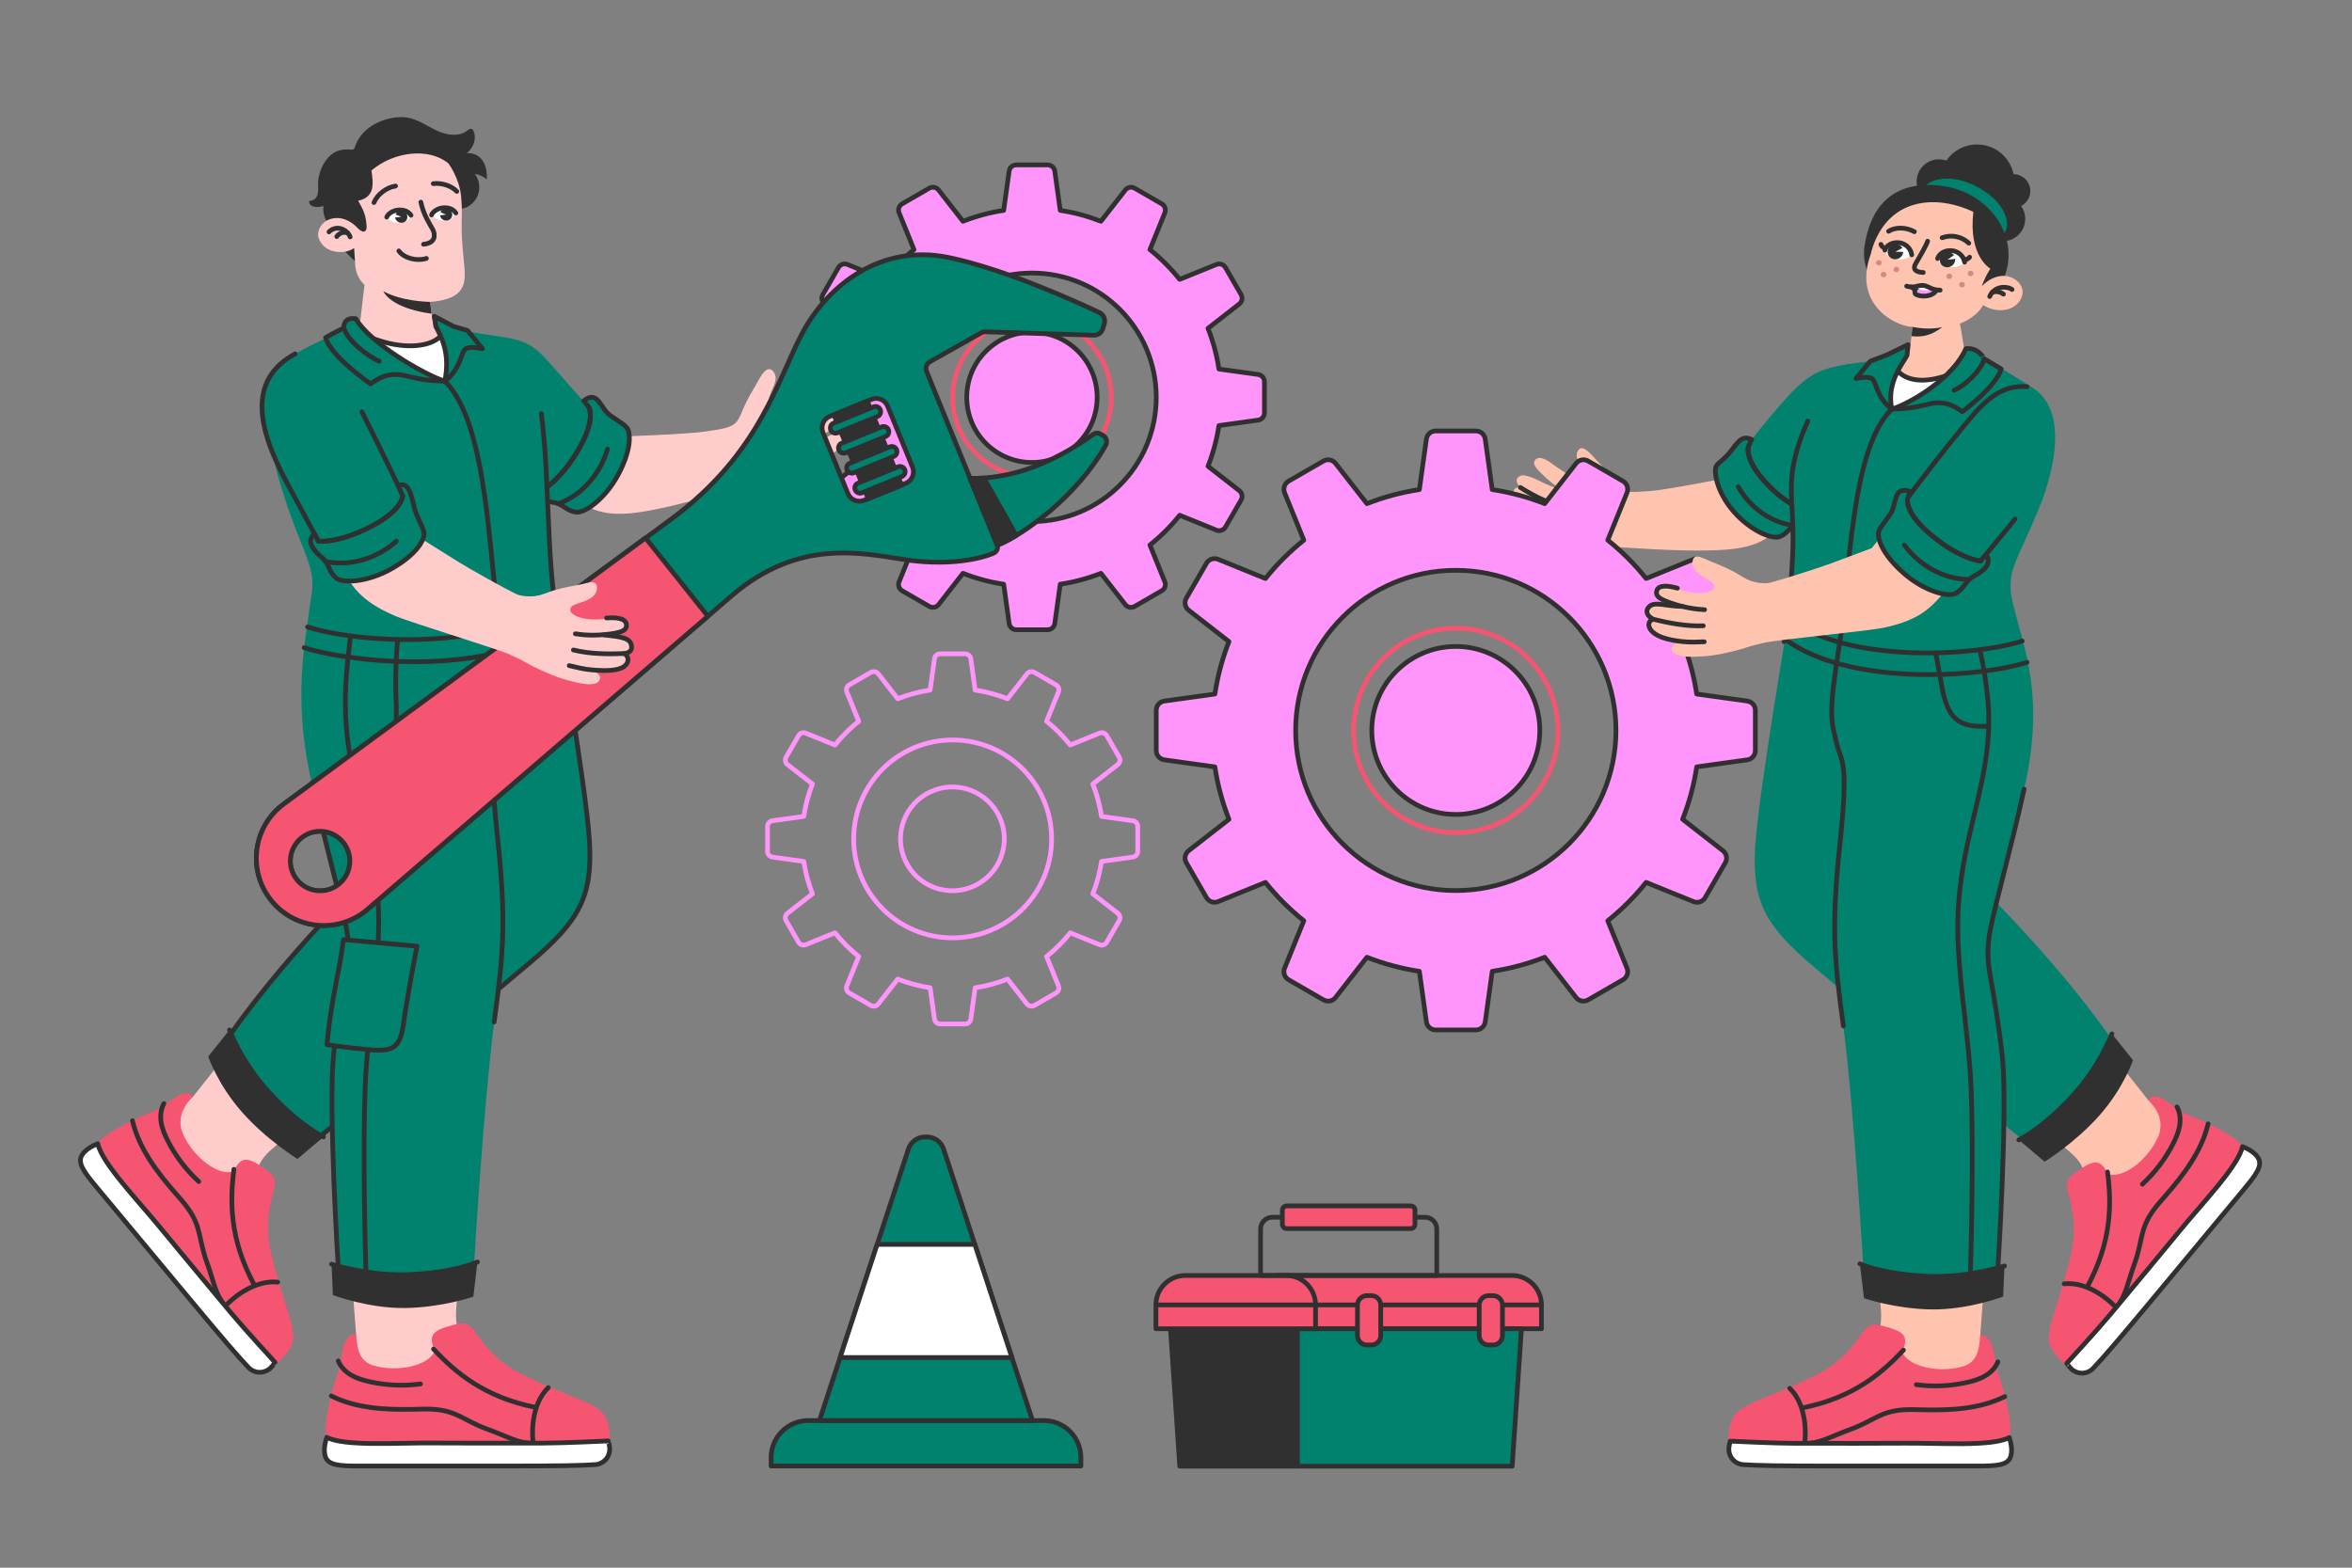 <?xml version="1.0" encoding="utf-8"?>
<!-- Generator: Adobe Illustrator 27.5.0, SVG Export Plug-In . SVG Version: 6.00 Build 0)  -->
<svg version="1.1" xmlns="http://www.w3.org/2000/svg" xmlns:xlink="http://www.w3.org/1999/xlink" x="0px" y="0px"
	 viewBox="0 0 750 500" style="enable-background:new 0 0 750 500;" xml:space="preserve">
<rect x="0" y="0" width="750" height="500" fill="#808080" stroke="none"/>
<g id="Cone_00000132803644433901653810000005995922552752193408_">
	<g id="Cone">
		
			<path style="fill:#00826F;stroke:#303030;stroke-width:1.5;stroke-linecap:round;stroke-linejoin:round;stroke-miterlimit:10;" d="
			M332.839,453.068h-75.12c-6.538,0-11.838,5.3-11.838,11.838v2.667h98.797v-2.667C344.677,458.369,339.377,453.068,332.839,453.068
			z"/>
		
			<path style="fill:#00826F;stroke:#303030;stroke-width:1.5;stroke-linecap:round;stroke-linejoin:round;stroke-miterlimit:10;" d="
			M329.253,453.068h-67.948l28.363-86.595c0.756-2.307,2.908-3.867,5.336-3.867h0.55c2.428,0,4.58,1.56,5.336,3.867L329.253,453.068
			z"/>
		
			<polygon style="fill:#FFFFFF;stroke:#303030;stroke-width:1.5;stroke-linecap:round;stroke-linejoin:round;stroke-miterlimit:10;" points="
			267.884,432.98 322.673,432.98 310.851,396.887 279.706,396.887 		"/>
	</g>
</g>
<g id="Tool_Box_00000017505515965495646420000009584116412729392803_">
	<g id="Tool_Box">
		
			<path style="fill:#F55571;stroke:#303030;stroke-width:1.5;stroke-linecap:round;stroke-linejoin:round;stroke-miterlimit:10;" d="
			M482.138,406.8h-74.554v16.995h83.944v-7.605C491.527,411.004,487.323,406.8,482.138,406.8z"/>
		
			<polygon style="fill:#303030;stroke:#303030;stroke-width:1.5;stroke-linecap:round;stroke-linejoin:round;stroke-miterlimit:10;" points="
			413.733,423.796 373.238,423.796 376.199,467.628 413.733,467.628 		"/>
		
			<polygon style="fill:#00826F;stroke:#303030;stroke-width:1.5;stroke-linecap:round;stroke-linejoin:round;stroke-miterlimit:10;" points="
			413.733,423.796 485.161,423.796 482.2,467.628 413.733,467.628 		"/>
		
			<path style="fill:#F55571;stroke:#303030;stroke-width:1.5;stroke-linecap:round;stroke-linejoin:round;stroke-miterlimit:10;" d="
			M410.111,406.8h-32.125c-5.186,0-9.39,4.204-9.39,9.39v7.605h50.905v-7.605C419.501,411.004,415.297,406.8,410.111,406.8z"/>
		
			<line style="fill:#00826F;stroke:#303030;stroke-width:1.5;stroke-linecap:round;stroke-linejoin:round;stroke-miterlimit:10;" x1="368.596" y1="416.19" x2="491.527" y2="416.19"/>
		
			<path style="fill:#F55571;stroke:#303030;stroke-width:1.5;stroke-linecap:round;stroke-linejoin:round;stroke-miterlimit:10;" d="
			M437.267,428.972h-1.382c-1.667,0-3.019-1.352-3.019-3.019v-9.704c0-1.667,1.352-3.019,3.019-3.019h1.382
			c1.667,0,3.019,1.352,3.019,3.019v9.704C440.286,427.621,438.934,428.972,437.267,428.972z"/>
		
			<path style="fill:#F55571;stroke:#303030;stroke-width:1.5;stroke-linecap:round;stroke-linejoin:round;stroke-miterlimit:10;" d="
			M476.083,428.972h-1.382c-1.667,0-3.019-1.352-3.019-3.019v-9.704c0-1.667,1.352-3.019,3.019-3.019h1.382
			c1.667,0,3.019,1.352,3.019,3.019v9.704C479.102,427.621,477.75,428.972,476.083,428.972z"/>
		<path style="fill:none;stroke:#303030;stroke-width:1.5;stroke-linecap:round;stroke-linejoin:round;stroke-miterlimit:10;" d="
			M458.152,406.8h-56.18v-14.83c0-2.066,1.675-3.742,3.742-3.742h48.697c2.066,0,3.742,1.675,3.742,3.742V406.8z"/>
		
			<path style="fill:#F55571;stroke:#303030;stroke-width:1.5;stroke-linecap:round;stroke-linejoin:round;stroke-miterlimit:10;" d="
			M449.837,391.844h-39.549c-0.758,0-1.372-0.614-1.372-1.372v-4.487c0-0.758,0.614-1.372,1.372-1.372h39.549
			c0.758,0,1.372,0.614,1.372,1.372v4.487C451.209,391.23,450.594,391.844,449.837,391.844z"/>
	</g>
</g>
<g id="Gears">
	<g id="Gear">
		
			<path style="fill:#FF95FB;stroke:#303030;stroke-width:1.5;stroke-linecap:round;stroke-linejoin:round;stroke-miterlimit:10;" d="
			M401.202,119.437l-12.516-1.737c-0.679-4.517-1.868-8.852-3.488-12.983l9.976-7.765c0.912-0.715,1.16-1.985,0.584-2.985
			l-4.984-8.633c-0.577-1-1.803-1.423-2.875-0.985l-11.728,4.758c-2.802-3.51-5.984-6.692-9.494-9.495l4.758-11.728
			c0.438-1.073,0.015-2.299-0.985-2.875l-8.633-4.984c-1-0.577-2.27-0.328-2.985,0.584l-7.765,9.969
			c-4.131-1.613-8.473-2.802-12.983-3.481l-1.737-12.516c-0.161-1.146-1.139-1.992-2.292-1.992h-9.969
			c-1.16,0-2.138,0.847-2.292,1.992l-1.744,12.516c-4.51,0.679-8.852,1.868-12.976,3.481l-7.772-9.969
			c-0.708-0.912-1.978-1.16-2.985-0.584l-8.633,4.984c-1,0.576-1.416,1.803-0.985,2.875l4.758,11.728
			c-3.503,2.802-6.692,5.984-9.495,9.495l-11.728-4.758c-1.065-0.438-2.292-0.015-2.868,0.985l-4.984,8.633
			c-0.584,1-0.336,2.27,0.577,2.985l9.976,7.765c-1.62,4.131-2.81,8.466-3.481,12.983l-12.516,1.737c-1.146,0.161-2,1.139-2,2.292
			v9.969c0,1.153,0.854,2.131,2,2.292l12.516,1.744c0.671,4.51,1.861,8.852,3.481,12.976l-9.976,7.772
			c-0.912,0.708-1.16,1.978-0.577,2.978l4.984,8.633c0.577,1,1.803,1.423,2.868,0.992l11.728-4.758
			c2.802,3.503,5.991,6.692,9.495,9.495l-4.758,11.728c-0.431,1.065-0.015,2.292,0.985,2.868l8.633,4.984
			c1.007,0.576,2.277,0.328,2.985-0.577l7.772-9.976c4.123,1.62,8.466,2.81,12.976,3.481l1.744,12.516c0.153,1.146,1.131,2,2.292,2
			h9.969c1.153,0,2.131-0.854,2.292-2l1.737-12.516c4.51-0.671,8.852-1.861,12.983-3.481l7.765,9.976
			c0.715,0.905,1.985,1.153,2.985,0.577l8.633-4.984c1-0.577,1.423-1.803,0.985-2.868l-4.758-11.728
			c3.51-2.802,6.692-5.992,9.494-9.495l11.728,4.758c1.073,0.43,2.299,0.007,2.875-0.992l4.984-8.633
			c0.577-1,0.328-2.27-0.584-2.978l-9.976-7.772c1.62-4.123,2.81-8.466,3.488-12.976l12.516-1.744
			c1.138-0.161,1.992-1.138,1.992-2.292v-9.969C403.194,120.575,402.34,119.597,401.202,119.437z M329.069,166.348
			c-21.894,0-39.635-17.741-39.635-39.635c0-21.886,17.741-39.635,39.635-39.635c21.886,0,39.635,17.749,39.635,39.635
			C368.704,148.606,350.955,166.348,329.069,166.348z"/>
		
			<circle style="fill:#FF95FB;stroke:#303030;stroke-width:1.5;stroke-linecap:round;stroke-linejoin:round;stroke-miterlimit:10;" cx="329.067" cy="126.714" r="20.789"/>
		
			<circle style="fill:none;stroke:#F55571;stroke-width:1.5;stroke-linecap:round;stroke-linejoin:round;stroke-miterlimit:10;" cx="329.067" cy="126.714" r="25.297"/>
	</g>
	<g id="Gear_00000018944852273693785280000017787347945143428756_">
		<path style="fill:none;stroke:#FF95FB;stroke-width:1.5;stroke-linecap:round;stroke-linejoin:round;stroke-miterlimit:10;" d="
			M361.217,261.77l-9.967-1.383c-0.54-3.597-1.488-7.049-2.778-10.339l7.944-6.183c0.727-0.57,0.924-1.581,0.465-2.377l-3.969-6.875
			c-0.459-0.796-1.436-1.133-2.29-0.785l-9.339,3.789c-2.232-2.795-4.765-5.329-7.561-7.561l3.789-9.339
			c0.349-0.854,0.012-1.831-0.785-2.29l-6.875-3.969c-0.796-0.459-1.807-0.262-2.377,0.465l-6.184,7.938
			c-3.289-1.284-6.747-2.232-10.339-2.772l-1.383-9.967c-0.128-0.912-0.907-1.587-1.825-1.587h-7.939
			c-0.924,0-1.703,0.674-1.825,1.587l-1.389,9.967c-3.591,0.54-7.049,1.488-10.333,2.772l-6.189-7.938
			c-0.564-0.727-1.575-0.924-2.377-0.465l-6.875,3.969c-0.796,0.459-1.128,1.436-0.785,2.29l3.789,9.339
			c-2.79,2.232-5.329,4.766-7.561,7.561l-9.339-3.789c-0.849-0.349-1.825-0.012-2.284,0.785l-3.969,6.875
			c-0.465,0.796-0.267,1.807,0.459,2.377l7.944,6.183c-1.29,3.289-2.238,6.741-2.772,10.339l-9.967,1.383
			c-0.912,0.128-1.592,0.907-1.592,1.825v7.939c0,0.918,0.68,1.697,1.592,1.825l9.967,1.389c0.535,3.591,1.482,7.049,2.772,10.333
			l-7.944,6.189c-0.726,0.564-0.924,1.575-0.459,2.371l3.969,6.875c0.459,0.796,1.435,1.133,2.284,0.79l9.339-3.789
			c2.232,2.789,4.771,5.329,7.561,7.561l-3.789,9.339c-0.343,0.848-0.012,1.825,0.785,2.284l6.875,3.969
			c0.802,0.459,1.813,0.261,2.377-0.459l6.189-7.944c3.284,1.29,6.741,2.237,10.333,2.772l1.389,9.967
			c0.122,0.912,0.901,1.592,1.825,1.592h7.939c0.918,0,1.697-0.68,1.825-1.592l1.383-9.967c3.592-0.535,7.049-1.482,10.339-2.772
			l6.184,7.944c0.569,0.721,1.581,0.918,2.377,0.459l6.875-3.969c0.796-0.459,1.133-1.435,0.785-2.284l-3.789-9.339
			c2.795-2.232,5.329-4.771,7.561-7.561l9.339,3.789c0.854,0.343,1.831,0.006,2.29-0.79l3.969-6.875
			c0.459-0.796,0.261-1.807-0.465-2.371l-7.944-6.189c1.29-3.284,2.237-6.741,2.778-10.333l9.967-1.389
			c0.907-0.128,1.586-0.907,1.586-1.825v-7.939C362.804,262.677,362.124,261.898,361.217,261.77z M303.776,299.127
			c-17.435,0-31.562-14.128-31.562-31.563c0-17.429,14.128-31.562,31.562-31.562c17.429,0,31.562,14.134,31.562,31.562
			C335.338,284.999,321.205,299.127,303.776,299.127z"/>
		
			<ellipse transform="matrix(0.16 -0.987 0.987 0.16 -8.996 524.558)" style="fill:none;stroke:#FF95FB;stroke-width:1.5;stroke-linecap:round;stroke-linejoin:round;stroke-miterlimit:10;" cx="303.774" cy="267.566" rx="16.555" ry="16.555"/>
	</g>
</g>
<g id="Character_2">
	<g id="Character_00000139266540723751579440000010256650342055292064_">
		<g id="Legs">
			<g id="Leg_00000038375629566762607850000010843594079383243940_">
				<path style="fill:#FFCCCC;" d="M172.611,191.642h-57.817c-2.7,26.039-2.856,44.46,12.514,82.338
					c-5.31,4.817-10.795,8.396-18.716,18.336c-9.173,11.511-32.56,38.905-47.03,57.446c-4.378,1.893-8.693,4.035-13.034,6.074
					c-2.772,1.302-5.592,2.636-7.837,4.719c-2.245,2.083-3.862,5.074-3.544,8.119c0.25,2.395,1.632,4.505,3.018,6.474
					c9.941,14.123,22.151,26.499,32.602,40.248c2.763,3.635,5.424,7.386,8.683,10.604c1.426,1.408,3.462,3.643,5.418,4.271
					c1.727,0.555,3.898-0.768,4.756-2.248c0.805-1.388,0.926-3.087,0.668-4.671c-0.258-1.583-0.866-3.085-1.451-4.579
					c-1.036-2.646-2.007-5.318-2.888-8.02c-2.506-7.684-4.313-15.658-4.664-23.754c-0.157-3.615-2.259-10.564-1.184-14.054
					c0.974-3.165,3.08-5.227,5.603-7.313c22.109-18.284,56.68-43.53,67.26-51.34c16.566-12.229,27.339-25.336,25.547-51.618
					C178.655,235.373,177.142,218.946,172.611,191.642z"/>
				
					<path style="fill:#00826F;stroke:#303030;stroke-width:1.5;stroke-linecap:round;stroke-linejoin:round;stroke-miterlimit:10;" d="
					M73.181,330.349c2.318,13.096,17.118,27.471,27.414,33.343c0,0,52.471-43.189,68.42-56.69
					c15.949-13.501,19.99-21.132,18.944-38.903c-1.009-17.146-11.903-80.451-11.903-80.451h-61.283c0,0-8.034,24.81-0.374,50.283
					c6.21,20.65,9.682,34.756,9.682,34.756S94.191,300.292,73.181,330.349z"/>
				<g>
					<path style="fill:#303030;" d="M73.181,328.488l-6.779,8.474c0,0,2.966,8.879,10.748,17.715
						c7.782,8.836,17.693,14.958,17.693,14.958l8.315-7.03c0,0-7.824-3.597-17.903-14.817
						C76.893,338.482,73.181,328.488,73.181,328.488z"/>
					
						<path style="fill:none;stroke:#303030;stroke-width:1.5;stroke-linecap:round;stroke-linejoin:round;stroke-miterlimit:10;" d="
						M103.157,362.606c0,0-7.824-3.597-17.903-14.817c-8.361-9.307-12.073-19.301-12.073-19.301"/>
				</g>
				<g>
					<g>
						<path style="fill:#F55571;" d="M92.158,430.546c-1.37,1.995-3.704,4.222-3.704,4.222s-8.919-6.726-15.135-14.196
							c-8.752-10.518-17.903-23.926-21.817-28.538c-6.496-7.654-19.001-21.006-20.325-27.268c0.201-0.303,0.426-0.596,0.684-0.887
							c2.838-3.132,11.7-7.422,16.861-9.326c4.776-1.766,9.755-8.573,12.842-4.79c-3.292,3.132-5.166,7.382-3.253,11.815
							c3.176,7.365,11.236,13.621,16.068,12.049c2.143-3.936,3.675-5.185,8.785-1.708c3.463,2.357,5.309,3.383,4.114,7.806
							c-1.065,3.943-2.884,10.467-1.076,18.919c1.306,6.105,3.475,13.047,5.698,20.008C93.683,424.238,94.22,427.543,92.158,430.546
							z"/>
						<g>
							
								<path style="fill:none;stroke:#303030;stroke-width:1.5;stroke-linecap:round;stroke-linejoin:round;stroke-miterlimit:10;" d="
								M74.592,372.945c-1.305,10.303-1.392,22.312,6.508,36.892"/>
							
								<path style="fill:none;stroke:#303030;stroke-width:1.5;stroke-linecap:round;stroke-linejoin:round;stroke-miterlimit:10;" d="
								M52.253,352.001c-0.994,1.8-1.188,3.965-0.86,5.995c0.327,2.03,1.144,3.95,2.076,5.783c2.492,4.903,5.866,9.356,9.912,13.082
								"/>
							
								<path style="fill:none;stroke:#303030;stroke-width:1.5;stroke-linecap:round;stroke-linejoin:round;stroke-miterlimit:10;" d="
								M42.238,357.445c2.09,8.821,7.773,16.325,13.739,23.151c1.311,1.5,2.645,2.984,3.816,4.595
								c4.441,6.109,3.508,9.958,6.059,17.067c2.583,7.197,2.705,10.335,5.869,14.138"/>
							
								<path style="fill:none;stroke:#303030;stroke-width:1.5;stroke-linecap:round;stroke-linejoin:round;stroke-miterlimit:10;" d="
								M88.546,408.933c-5.624-0.611-11.738,2.704-16.002,6.932"/>
						</g>
						
							<path style="fill:#FFFFFF;stroke:#303030;stroke-width:1.5;stroke-linecap:round;stroke-linejoin:round;stroke-miterlimit:10;" d="
							M86.457,436.098c-1.939,2.076-5.206,2.113-7.185,0.077c-3.022-3.11-8.341-9.312-19.432-22.64l-29.066-34.931
							c-3.914-4.703-6.023-7.55-4.755-9.984c0.93-1.785,3.326-3.148,5.157-3.853c1.325,6.263,13.082,18.377,20.325,27.268
							c3.82,4.69,13.414,16.183,22.165,26.7c4.25,5.107,14.042,15.781,14.042,15.781S87.279,435.217,86.457,436.098z"/>
					</g>
				</g>
			</g>
			<g id="Leg">
				<g id="Leg_00000127723937125962623410000016562433968258565279_">
					<path style="fill:#FFCCCC;" d="M145.491,417.161c0.937-12.041,9.799-92.295,12.579-109.962
						c2.78-17.667-6.805-76.757-6.805-76.757l6.707-34.972H107.59c-7.41,15.644-11.019,29.91-6.105,52.252
						c6.092,27.697,11.863,57.603,11.863,57.603s-3.983,25.769-3.983,48.506c0,23.6,3.88,66.311,4.177,71.656
						c0.082,1.479-4.753,19.825-5.456,24.774c-0.27,1.903-0.495,4.019,0.58,5.593c0.977,1.429,2.757,1.993,4.427,2.316
						c3.232,0.625,6.537,0.7,9.825,0.773c20.56,0.457,41.119,0.913,61.679,1.37c1.425,0.032,2.891,0.057,4.227-0.455
						c1.336-0.512,2.529-1.694,2.64-3.155c0.342-4.504-4.873-7.203-8.091-8.856c-8.079-4.151-16.571-7.706-24.505-12.22
						C149.994,430.577,144.648,427.995,145.491,417.161z"/>
					<g>
						<g>
							<path style="fill:#F55571;" d="M193.759,453.613c0.657,2.329,0.876,5.547,0.876,5.547s-10.875,2.554-20.593,2.554
								c-13.683,0-29.843-1.542-35.892-1.483c-10.039,0.098-28.3,1.17-33.961-1.818c-0.105-0.349-0.186-0.709-0.244-1.093
								c-0.593-4.185,1.778-13.741,3.615-18.926c1.697-4.801,1.1-12.953,5.982-12.907c0.302,4.534,0.92,8.664,5.551,10.03
								c7.693,2.269,17.657,0.075,19.54-4.644c-1.655-4.165-1.635-6.142,4.307-7.845c4.027-1.155,5.996-1.917,8.632,1.831
								c2.35,3.341,6.201,8.912,13.854,12.928c5.528,2.901,12.251,5.674,19.025,8.418
								C189.886,448.406,192.77,450.107,193.759,453.613z"/>
							<g>
								
									<path style="fill:none;stroke:#303030;stroke-width:1.5;stroke-linecap:round;stroke-linejoin:round;stroke-miterlimit:10;" d="
									M138.247,430.272c7.085,7.593,16.261,15.342,32.521,18.595"/>
								
									<path style="fill:none;stroke:#303030;stroke-width:1.5;stroke-linecap:round;stroke-linejoin:round;stroke-miterlimit:10;" d="
									M107.859,434.047c0.748,1.916,2.288,3.449,4.058,4.496c1.77,1.047,3.768,1.647,5.773,2.103
									c5.363,1.22,10.944,1.475,16.396,0.749"/>
								
									<path style="fill:none;stroke:#303030;stroke-width:1.5;stroke-linecap:round;stroke-linejoin:round;stroke-miterlimit:10;" d="
									M105.638,445.228c8.118,4.036,17.521,4.467,26.584,4.247c1.991-0.048,3.986-0.124,5.973,0.006
									c7.537,0.494,9.898,3.673,16.995,6.259c7.184,2.618,9.675,4.531,14.622,4.531"/>
								
									<path style="fill:none;stroke:#303030;stroke-width:1.5;stroke-linecap:round;stroke-linejoin:round;stroke-miterlimit:10;" d="
									M174.835,442.565c-4.067,3.932-5.429,10.753-4.907,16.735"/>
							</g>
							
								<path style="fill:#FFFFFF;stroke:#303030;stroke-width:1.5;stroke-linecap:round;stroke-linejoin:round;stroke-miterlimit:10;" d="
								M194.38,461.546c0.355,2.818-1.705,5.353-4.537,5.572c-4.324,0.334-12.493,0.456-29.833,0.456h-45.443
								c-6.119,0-9.656-0.199-10.716-2.732c-0.777-1.856-0.292-4.57,0.337-6.429c5.661,2.988,22.494,1.698,33.961,1.818
								c6.049,0.063,21.019,0.04,34.701,0.04c6.644,0,21.113-0.7,21.113-0.7S194.229,460.351,194.38,461.546z"/>
						</g>
					</g>
				</g>
				<g id="Pant">
					<path style="fill:#00826F;" d="M161.589,208.98c0.883,14.711-0.43,19.724-1.777,25.688c-1.46,6.518-4.063,4.843-1.234,31.663
						c2.818,26.808,1.618,38.86-0.996,59.636c-3.576,28.37-6.371,76.746-6.371,76.746c-12.991,5.194-30.814,6.269-43.375,1.211
						c0,0-3.225-51.002-1.426-67.954c1.12-10.524,2.84-20.199,4.051-26.989c0.803-4.583,0.758-9.268-0.136-13.828
						c-1.901-9.732-6.609-26.842-10.909-45.412c-2.49-10.728-3.316-20.098-3.316-28.257c0-4.04,0.204-7.774,0.509-11.237
						c0,0,0-0.023,0.011-0.068c0.328-3.746,0.792-7.186,1.256-10.298c15.956,5.138,58.38,7.774,78.998-7.661
						c0.407,3.101,0.792,5.556,1.12,7.944C176.04,202.666,170.393,206.117,161.589,208.98z"/>
					<g>
						<path style="fill:#303030;" d="M105.727,403.187l0.428,9.862c0,0,11.437,4.333,23.209,4.126
							c11.772-0.206,21.583-3.614,21.583-3.614l1.302-11.066c0,0-7.808,3.631-22.885,4.044
							C116.858,406.881,105.727,403.187,105.727,403.187z"/>
						
							<path style="fill:none;stroke:#303030;stroke-width:1.5;stroke-linecap:round;stroke-linejoin:round;stroke-miterlimit:10;" d="
							M152.249,402.494c0,0-7.808,3.631-22.885,4.044c-12.506,0.342-23.637-3.351-23.637-3.351"/>
					</g>
					<g>
						
							<path style="fill:none;stroke:#303030;stroke-width:1.5;stroke-linecap:round;stroke-linejoin:round;stroke-miterlimit:10;" d="
							M107.842,403.925c0,0-3.23-51.002-1.43-67.949c1.118-10.528,2.843-20.208,4.046-27c0.811-4.577,0.764-9.26-0.13-13.82
							c-1.907-9.732-6.846-26.785-10.91-45.411"/>
						
							<path style="fill:none;stroke:#303030;stroke-width:1.5;stroke-linecap:round;stroke-linejoin:round;stroke-miterlimit:10;" d="
							M111.777,202.813c-0.743,6.759-1.778,13.536-1.627,22.733c0.235,14.327,3.17,23.391,6.427,37.117
							c2.42,10.194,4.182,20.452,4.182,30.938c0,15.451-2.781,30.702-3.923,46.084c-1.234,16.62-0.64,49.211-0.143,65.871"/>
						
							<path style="fill:none;stroke:#303030;stroke-width:1.5;stroke-linecap:round;stroke-linejoin:round;stroke-miterlimit:10;" d="
							M126.796,203.985c0,0-0.952,8.949-0.476,19.817c0.253,5.785,0.209,17.264-5.524,19.971c-2.76,1.303-5.526,1.183-8.516,1.183"
							/>
						
							<path style="fill:none;stroke:#303030;stroke-width:1.5;stroke-linecap:round;stroke-linejoin:round;stroke-miterlimit:10;" d="
							M96.979,206.559c15.951,5.137,59.445,8.921,80.058-6.515"/>
						
							<path style="fill:none;stroke:#303030;stroke-width:1.5;stroke-linecap:round;stroke-linejoin:round;stroke-miterlimit:10;" d="
							M157.58,325.964c3.162-23.106,3.821-32.821,0.997-59.637s-0.749-25.277,1.241-31.654c1.683-5.392,3.029-10.202-0.515-34.289"
							/>
					</g>
					
						<path style="fill:#00826F;stroke:#303030;stroke-width:1.5;stroke-linecap:round;stroke-linejoin:round;stroke-miterlimit:10;" d="
						M109.516,299.676l23.458,2.109c0,0-3.18,16.194-4.353,25.05s-4.789,8.621-13.671,7.684c-7.074-0.746-10.701-1.35-10.701-1.35
						C105.803,317.214,108.117,311.021,109.516,299.676z"/>
				</g>
			</g>
		</g>
		<g id="Head_00000006707632541377701150000018370298542019238547_">
			<g>
				<path style="fill:#303030;" d="M103.825,64.773c0.288,11.402,10.405,23.599,22.343,23.298
					c11.938-0.301,21.176-12.987,20.888-24.389c-0.288-11.402-10.199-20.401-22.137-20.099
					C112.981,43.884,103.537,53.372,103.825,64.773z"/>
				<path style="fill:#303030;" d="M109.945,72.711c-1.808,0.224-3.346-0.113-4.864-1.2c-1.679-1.203-2.228-4.22-1.911-5.793
					c-0.72,0.173-1.453,0.334-2.194,0.311c-0.741-0.022-1.499-0.244-2.041-0.749c-0.335-0.312-0.543-0.919-0.17-1.184
					c0.164-0.116,0.381-0.113,0.58-0.14c1.021-0.134,1.746-1.118,1.98-2.12c0.234-1.003,0.099-2.048,0.092-3.078
					c-0.025-4.099,2.514-9.59,6.764-10.786c1.532-0.431,3.163-0.368,4.737-0.134c0.575-2.641,2.173-5.006,4.262-6.721
					c2.089-1.715,4.646-2.807,7.288-3.379c1.789-0.388,3.648-0.545,5.453-0.237c3.355,0.573,6.213,2.676,9.295,4.12
					c3.082,1.444,6.996,2.149,9.7,0.082c0.479-0.366,1.091-0.834,1.612-0.529c0.215,0.126,0.343,0.358,0.446,0.586
					c1.137,2.528-0.065,5.372-2.088,7.065c1.85-0.047,3.657,0.537,4.905,2.251c1.176,1.615,1.601,4.124,1.409,6.125
					c-1.05-0.925-2.374-1.534-3.76-1.731c1.403,1.881,1.781,4.481,0.97,6.684c-0.636,1.727-1.986,3.167-3.642,3.959
					c-0.879,0.42-1.712,0.383-2.634,0.604c-1.202,0.288-2.405,0.572-3.612,0.84c-4.826,1.074-9.694,1.962-14.588,2.663
					c-2.974,0.426-5.959,0.703-8.939,1.07C115.964,71.661,112.971,72.339,109.945,72.711z"/>
			</g>
			<path style="fill:#FFCCCC;" d="M147.205,71.947c0.059-3.208,0.204-5.116-0.161-9.199c-0.537-5.99-4.064-10.64-4.064-10.64
				c-6.444-5.239-17.574-3.658-24.538,2.271c0.682,4.474,1.034,8.481-4.23,9.652c1.769,3.08,2.364,4.536,2.66,7.561
				c0.305,3.117-1.544,2.555-2.812,1.152c-1.695-1.814-4.193-3.315-6.748-3.215c-3.328,0.131-5.405,2.17-5.814,4.586
				c-0.405,2.389,1.591,4.877,3.944,5.739c2.353,0.862,5.41,0.734,7.482-0.734c0,0,0.186,2.877,0.346,5.348
				c0.16,2.471,1.162,4.726,2.96,6.393l-1.605,13.714l-6.438,7.539c5.272,4.203,13.087,6.276,23.611,3.706
				c11.247-2.747,12.841-9.68,12.841-9.68l-6.404-1.571l-1.084-8.284c1.404-0.074,6.831-0.536,9.24-3.184
				c2.41-2.648,1.895-6.014,1.365-11.36C147.471,78.859,147.157,74.589,147.205,71.947z"/>
			<g>
				<g>
					<g>
						<path style="fill:#FFFFFF;" d="M137.619,68.55c0.387-1.433,1.738-2.206,3.265-2.399c1.528-0.193,3.742,0.072,4.244,2.197
							C144.658,70.532,139.826,71.404,137.619,68.55z"/>
						<path style="fill:#303030;" d="M144.058,69.238c-0.417,0.955-1.568,1.38-2.57,0.95c-1.002-0.43-1.476-1.552-1.059-2.507
							c0.417-0.955,1.568-1.38,2.57-0.95C144.002,67.16,144.476,68.283,144.058,69.238z"/>
						<polygon style="fill:#FFFFFF;" points="140.291,67.633 142.244,68.459 140.071,68.698 						"/>
						
							<path style="fill:none;stroke:#303030;stroke-width:1.5;stroke-linecap:round;stroke-linejoin:round;stroke-miterlimit:10;" d="
							M145.357,67.936c-1.027-1.524-2.798-1.821-4.326-1.628c-1.528,0.193-3.049,1.228-3.412,2.241"/>
					</g>
					
						<path style="fill:none;stroke:#303030;stroke-width:1.5;stroke-linecap:round;stroke-linejoin:round;stroke-miterlimit:10;" d="
						M138.156,58.57c2.918-0.336,5.932,0.8,7.507,2.478"/>
				</g>
				<g>
					<g>
						<path style="fill:#FFFFFF;" d="M123.32,69.241c0.393-1.432,1.746-2.199,3.274-2.387c1.528-0.187,3.742,0.087,4.235,2.214
							C130.351,71.249,125.515,72.103,123.32,69.241z"/>
						<path style="fill:#303030;" d="M129.756,69.953c-0.421,0.953-1.573,1.374-2.573,0.94c-1-0.434-1.47-1.558-1.049-2.511
							c0.421-0.953,1.574-1.374,2.574-0.94C129.708,67.876,130.177,69,129.756,69.953z"/>
						<polygon style="fill:#FFFFFF;" points="125.996,68.334 127.945,69.167 125.771,69.397 						"/>
						
							<path style="fill:none;stroke:#303030;stroke-width:1.5;stroke-linecap:round;stroke-linejoin:round;stroke-miterlimit:10;" d="
							M131.06,68.657c-1.021-1.529-2.791-1.831-4.32-1.645c-1.528,0.187-3.054,1.216-3.421,2.228"/>
					</g>
					
						<path style="fill:none;stroke:#303030;stroke-width:1.5;stroke-linecap:round;stroke-linejoin:round;stroke-miterlimit:10;" d="
						M119.251,64.601c0.98-2.503,4.012-4.869,6.88-5.27"/>
				</g>
				<path style="fill:none;stroke:#303030;stroke-width:1.5;stroke-linecap:round;stroke-linejoin:round;stroke-miterlimit:10;" d="
					M134.195,64.469c0.894,4.137,2.693,6.665,3.795,8.707c0.845,1.565,1.07,4.342-2.936,4.722"/>
				<path style="fill:none;stroke:#303030;stroke-width:1.5;stroke-linecap:round;stroke-linejoin:round;stroke-miterlimit:10;" d="
					M135.967,82.418c-3.027,0.982-7.15-0.052-8.778-2.382"/>
				<g>
					
						<path style="fill:none;stroke:#303030;stroke-width:1.5;stroke-linecap:round;stroke-linejoin:round;stroke-miterlimit:10;" d="
						M104.917,73.966c0.44-0.554,1.839-1.423,3.358-1.14c1.518,0.283,2.843,1.353,3.386,2.735"/>
					
						<path style="fill:none;stroke:#303030;stroke-width:1.5;stroke-linecap:round;stroke-linejoin:round;stroke-miterlimit:10;" d="
						M107.388,75.444c0.394-0.679,1.93-1.822,3.51-1.121"/>
				</g>
				<path style="fill:#303030;" d="M137.152,96.285c-5.331-0.143-11.343-1.308-14.929-3.441c0.98,2.267,5.336,5.867,15.397,7.196
					L137.152,96.285z"/>
			</g>
		</g>
		<g id="Arm_00000169538161577856048270000009148179257839725696_">
			<path style="fill:#FFCCCC;" d="M264.135,139.167c-2.653,1.303-6.652,2.603-6.652,2.603c2.598-1.238,6.82-4.188,8.966-5.947
				c2.789-2.286,6.042-6.156,5.223-8.275c-0.429-1.438-1.566-1.921-2.894-1.429c0.56-1.161,1.569-3.081-0.693-3.804
				c-1.977-0.632-5.305,2.399-7.943,4.464c-1.55,1.214-3.827,2.71-6.191,4.52c2.711-2.742,4.604-4.994,6.595-8.186
				c1.263-2.024,2.61-4.132,0.817-5.18c-1.793-1.048-3.947,1.279-5.336,2.913c-1.389,1.634-4.842,5.353-6.376,6.497
				c-1.666,1.243-3.978,3.059-4.416,0.784c-0.438-2.275,2.511-5.513,2.049-8.071c-0.299-1.651-1.709-3.169-3.25-1.771
				c-1.541,1.397-2.552,3.879-3.75,5.786c-1.544,2.459-2.965,5.365-4.053,8.083c-1.71,4.273-4.158,4.364-11.265,5.47
				c-5.862,0.912-28.724,1.673-28.724,1.673l-31.474-24.764l-15.678,21.179c10.428,8.273,25.992,18.518,32.108,22.306
				c7.342,4.548,11.141,7.107,23.378,5.249c11.295-1.715,27.868-6.931,32.301-8.204c4.432-1.273,10.897-3.131,15.03-4.464
				c4.133-1.333,7.212-2.441,10.387-4.169c2.763-1.505,8.693-4.609,7.411-7.518C268.955,137.2,267.122,137.7,264.135,139.167z"/>
			<path style="fill:none;stroke:#303030;stroke-width:1.5;stroke-linecap:round;stroke-linejoin:round;stroke-miterlimit:10;" d="
				M256.122,136.024c4.718-2.66,8.845-5.97,12.617-9.849"/>
			<path style="fill:none;stroke:#303030;stroke-width:1.5;stroke-linecap:round;stroke-linejoin:round;stroke-miterlimit:10;" d="
				M247.892,136.392c-1.837-0.317-3.762,0.327-5.223,1.486c-1.461,1.159-2.491,2.791-3.186,4.521"/>
			<path style="fill:#00826F;" d="M158.778,107.24c8.442,1.163,11.344,2.646,16.545,8.607c5.45,6.248,12.362,13.961,12.362,13.961
				c8.55,5.674-3.727,24.59-8.573,28.293l-28.922-18.267L158.778,107.24z"/>
			<g>
				
					<path style="fill:#00826F;stroke:#303030;stroke-width:1.5;stroke-linecap:round;stroke-linejoin:round;stroke-miterlimit:10;" d="
					M170.295,155.07c-0.962,3.293,2.257,4.612,6.007,5.142c3.4,0.481,4.01,2.655,7.436,3.141c2.557,0.363,9.112-3.952,13.439-12.059
					c4.327-8.106,3.738-12.967,3.021-14.386c-0.717-1.418-2.468-2.174-5.648-4.435c-3.18-2.262-3.824-8.243-8.41-4.665l1.546,2.001
					c0,0,2.625,3.685-3.345,13.812c-5.97,10.128-11.692,12.788-11.692,12.788L170.295,155.07z"/>
				<path style="fill:none;stroke:#303030;stroke-width:1.5;stroke-linecap:round;stroke-linejoin:round;stroke-miterlimit:10;" d="
					M193.712,143.252c-2.309,7.998-8.25,14.713-15.673,17.422"/>
				<path style="fill:none;stroke:#303030;stroke-width:1.5;stroke-linecap:round;stroke-linejoin:round;stroke-miterlimit:10;" d="
					M187.685,129.808c0,0,2.625,3.685-3.345,13.812c-5.97,10.128-11.692,12.788-11.692,12.788"/>
			</g>
		</g>
		<g id="Chest_00000090270041254708147700000004346724931516489624_">
			<g id="Chest_00000116225532816129630470000009419300970490173869_">
				
					<path id="Chest_00000080901955120131877590000015002395646163538575_" style="fill:#FFFFFF;stroke:#303030;stroke-width:1.5;stroke-linecap:round;stroke-linejoin:round;stroke-miterlimit:10;" d="
					M112.28,104.57c13.682,8.582,28.676,6.652,29.396,0l16.308,5.316c0,0,9.535,10.55,11.48,25.143
					c1.946,14.594,3.892,55.456,3.892,55.456s-6.494,9-29.807,9.559c-23.314,0.559-42.103-3.722-42.103-3.722
					s3.664-10.313,2.373-16.15c-1.291-5.837-5.572-17.902-10.048-32.495c-4.475-14.594-6.227-25.069,0-30.728
					C99.998,111.289,112.28,104.57,112.28,104.57z"/>
				<path style="fill:#00826F;" d="M176.877,192.221c-20.618,15.435-63.042,12.799-78.998,7.661c0.057-0.373,0.113-0.747,0.17-1.109
					c0.419-3.214,0.894-6.654,1.369-9.709c1.381-8.906-3.949-14.281-9.687-33.62c-4.583-15.447-9.234-35.001,4.391-42.594
					c9.574-5.341,16.035-7.446,16.035-7.446c7.729,9.132,23.232,14.564,31.685,16.171c2.908-5.421,3.915-9.789,1.03-17.008
					c0,0,9.641,1.844,15.911,2.671c5.352,3.259,12.368,11.429,13.862,24.681c1.686,14.915,1.471,18.706,2.501,39.686
					C175.621,181.324,176.266,187.514,176.877,192.221z"/>
				<path style="fill:none;stroke:#303030;stroke-width:1.5;stroke-linecap:round;stroke-linejoin:round;stroke-miterlimit:10;" d="
					M159.303,200.385c-3.457-23.496-3.787-65.488-17.464-78.812"/>
				<path style="fill:none;stroke:#303030;stroke-width:1.5;stroke-linecap:round;stroke-linejoin:round;stroke-miterlimit:10;" d="
					M98.077,199.96c15.951,5.137,58.005,7.829,78.618-7.608"/>
				<path style="fill:none;stroke:#303030;stroke-width:1.5;stroke-linecap:round;stroke-linejoin:round;stroke-miterlimit:10;" d="
					M177.999,200.166c-0.822-5.995-2.06-12.435-2.854-28.566c-1.033-20.977-0.817-24.769-2.497-39.68"/>
			</g>
			<g id="Neck">
				<g>
					
						<path style="fill:#00826F;stroke:#303030;stroke-width:1.5;stroke-linecap:round;stroke-linejoin:round;stroke-miterlimit:10;" d="
						M113.434,101.634c4.566,7.793,21.591,17.752,28.405,19.938c-11.496-0.273-11.895-2.707-17.502-1.997
						c-3.002,0.38-6.158,2.851-6.158,2.851s-12.53-8.54-14.36-14.723c1.993-1.228,5.837-3.134,5.837-3.134
						S109.244,101.055,113.434,101.634z"/>
					
						<path style="fill:none;stroke:#303030;stroke-width:1.5;stroke-linecap:round;stroke-linejoin:round;stroke-miterlimit:10;" d="
						M109.656,104.57c1.242,4.372,8.164,9.372,11.256,10.631"/>
				</g>
				
					<path style="fill:#00826F;stroke:#303030;stroke-width:1.5;stroke-linecap:round;stroke-linejoin:round;stroke-miterlimit:10;" d="
					M138.473,100.872c0.207,1.259,0.597,3.431,0.597,3.431c1.504,2.937,4.622,8.242,2.769,17.27
					c5.224-3.961,5.137-9.435,6.698-10.35c1.56-0.915,5.307,0,5.307,0l-4.761-5.819l-4.442-1.295L138.473,100.872z"/>
			</g>
		</g>
		<g id="Wtench">
			
				<path style="fill:#00826F;stroke:#303030;stroke-width:1.5;stroke-linecap:round;stroke-linejoin:round;stroke-miterlimit:10;" d="
				M288.819,154.149l-13.3,5.421c-2.026,0.825-4.33-0.145-5.148-2.162l-7.947-19.461c-0.818-2.017,0.145-4.33,2.162-5.148
				l13.309-5.429c2.026-0.825,4.33,0.145,5.148,2.162l7.947,19.461C291.808,151.01,290.838,153.314,288.819,154.149z
				 M94.641,280.536c-3.266-4.101-2.597-10.076,1.513-13.349c4.101-3.266,10.075-2.58,13.34,1.521
				c3.266,4.101,2.597,10.076-1.504,13.342C103.881,285.323,97.907,284.637,94.641,280.536z M350.562,99.686
				c-7.348-3.477-30.333-13.94-48.186-17.583c-21.537-4.398-38.23,8.89-46.281,23.648c-8.031,14.737-13.454,38.83-42.276,59.973
				l-123.331,90.71c-9.811,7.213-11.643,21.133-4.067,30.644c7.586,9.532,21.547,10.846,30.778,2.908l116.148-100.004
				c21.319-18.204,41.014-13.63,55.161-11.498c12.036,1.832,22.365,0.404,28.284-2.018c1.087-0.445,1.625-1.676,1.169-2.773
				l-22.497-55.217c-0.466-1.17,0-2.505,1.087-3.115l16.362-9.221c0.362-0.207,0.776-0.31,1.19-0.321l34.709,1.097
				c1.261,0.04,2.398-0.758,2.788-1.958l0.534-1.64C352.591,101.88,351.928,100.327,350.562,99.686z"/>
			<g>
				
					<rect x="262.247" y="137.723" transform="matrix(0.378 0.926 -0.926 0.378 304.974 -166.933)" style="fill:#303030;stroke:#303030;stroke-width:1.5;stroke-linecap:round;stroke-linejoin:round;stroke-miterlimit:10;" width="28.917" height="11.495"/>
				<g>
					
						<path style="fill:#00826F;stroke:#303030;stroke-width:1.5;stroke-linecap:round;stroke-linejoin:round;stroke-miterlimit:10;" d="
						M272.704,156.258L272.704,156.258c-0.347-0.851,0.061-1.822,0.912-2.169l12.726-5.194c0.851-0.347,1.822,0.061,2.169,0.912v0
						c0.347,0.851-0.061,1.822-0.912,2.169l-12.726,5.194C274.022,157.517,273.051,157.108,272.704,156.258z"/>
					
						<path style="fill:#00826F;stroke:#303030;stroke-width:1.5;stroke-linecap:round;stroke-linejoin:round;stroke-miterlimit:10;" d="
						M270.102,149.884L270.102,149.884c-0.347-0.851,0.061-1.822,0.912-2.169l12.726-5.194c0.851-0.347,1.822,0.061,2.169,0.912l0,0
						c0.347,0.851-0.061,1.822-0.912,2.169l-12.726,5.194C271.421,151.143,270.45,150.734,270.102,149.884z"/>
					
						<path style="fill:#00826F;stroke:#303030;stroke-width:1.5;stroke-linecap:round;stroke-linejoin:round;stroke-miterlimit:10;" d="
						M267.501,143.51L267.501,143.51c-0.347-0.851,0.061-1.822,0.912-2.169l12.726-5.194c0.851-0.347,1.822,0.061,2.169,0.912l0,0
						c0.347,0.851-0.061,1.822-0.912,2.169l-12.726,5.194C268.819,144.769,267.848,144.361,267.501,143.51z"/>
					
						<path style="fill:#00826F;stroke:#303030;stroke-width:1.5;stroke-linecap:round;stroke-linejoin:round;stroke-miterlimit:10;" d="
						M264.899,137.136L264.899,137.136c-0.347-0.851,0.061-1.822,0.912-2.169l12.726-5.194c0.851-0.347,1.822,0.061,2.169,0.912l0,0
						c0.347,0.851-0.061,1.822-0.912,2.169l-12.726,5.194C266.218,138.395,265.247,137.987,264.899,137.136z"/>
				</g>
			</g>
			<g>
				
					<path style="fill:#00826F;stroke:#303030;stroke-width:1.5;stroke-linecap:round;stroke-linejoin:round;stroke-miterlimit:10;" d="
					M318.044,173.902c8.469-3.434,25.349-15.568,34.52-31.831c0.646-1.146,0.254-2.598-0.895-3.238l-0.898-0.48
					c-0.669-0.358-1.476-0.305-2.094,0.135c-9.47,6.734-23.038,14.307-39.322,14.094L318.044,173.902z"/>
				
					<path style="fill:#303030;stroke:#303030;stroke-width:1.5;stroke-linecap:round;stroke-linejoin:round;stroke-miterlimit:10;" d="
					M324.069,170.793l-10.317-18.314c-1.437,0.077-2.895,0.123-4.398,0.103l8.69,21.32
					C319.753,173.21,321.808,172.157,324.069,170.793z"/>
			</g>
			
				<path style="fill:#F55571;stroke:#303030;stroke-width:1.5;stroke-linecap:round;stroke-linejoin:round;stroke-miterlimit:10;" d="
				M90.487,256.433c-9.807,7.219-11.646,21.13-4.065,30.649c7.588,9.528,21.551,10.841,30.781,2.899l108.526-93.437l-19.878-24.961
				L90.487,256.433z M109.495,268.708c3.266,4.101,2.597,10.076-1.504,13.342c-4.11,3.273-10.084,2.587-13.349-1.514
				c-3.266-4.101-2.597-10.076,1.513-13.349C100.255,263.921,106.229,264.607,109.495,268.708z"/>
		</g>
		<g id="Arm_00000104697346679529068100000014917113179517420167_">
			<path style="fill:#FFCCCC;" d="M201.178,205.254c-0.811-2.19-5.813-2.185-8.692-2.185c-1.14,0-3.163-0.22-5.088-0.52
				c2.527,0.12,5.801,0.007,7.752-0.501c2.271-0.591,4.659-1.185,4.088-3.146c-0.571-1.961-3.684-1.756-5.782-1.529
				c-2.457,0.266-5.128,0.384-7.717-0.212c-2.589-0.597-4.121-1.807-3.888-2.864c0.233-1.057,1.03-1.32,2.423-1.808
				c1.909-0.669,2.501-0.797,3.841-1.556c1.34-0.759,2.102-1.893,2.209-3.017c0.319-3.332-2.868-1.982-4.701-1.598
				c-2.882,0.603-5.252,0.872-9.223,2.04c-1.428,0.42-3.294,1.401-5.778,1.758c-1.099,0.158-4.224,0.258-6.326-0.791
				c-3.815-1.903-13.933-7.5-18.159-10.131c-3.822-2.38-7.64-4.766-11.451-7.162c-8.348-16.594-13.953-27.393-19.048-37.42
				c-5.094-10.027-10.963-14.515-17.889-13.68l-3.43,35.24c0,0,7.021,12.511,14.602,25.066c3.168,5.246,5.407,10.184,16.922,15.139
				c4.996,2.15,32.518,10.483,36.613,12.344c6.566,2.984,4.391,2.334,8.245,4.178c3.854,1.844,6.801,3.135,10.238,4.049
				c2.991,0.795,9.529,2.654,10.378-0.355c0.392-1.392-1.319-2.523-4.445-3.495c-0.513-0.16-1.053-0.336-1.591-0.518
				c2.322,0.495,4.844,0.774,6.319,0.772c3.729-0.005,7.861-0.109,8.574-2.226c0.561-1.664,0.036-2.177-1.075-2.685
				C200.129,208.188,201.989,207.445,201.178,205.254z"/>
			<path style="fill:#00826F;" d="M91.343,153.692l10.828,20.129c0,0,6.571,0.519,15.399-4.653
				c8.827-5.172,11.248-10.44,11.248-10.44s-7.953-16.671-13.425-27.402c-4.721-9.259-9.886-18.356-21.266-18.481
				C78.522,121.25,82.459,137.176,91.343,153.692z"/>
			<path style="fill:none;stroke:#303030;stroke-width:1.5;stroke-linecap:round;stroke-linejoin:round;stroke-miterlimit:10;" d="
				M128.818,158.728c0,0-7.953-16.671-13.425-27.402"/>
			<path style="fill:none;stroke:#303030;stroke-width:1.5;stroke-linecap:round;stroke-linejoin:round;stroke-miterlimit:10;" d="
				M94.127,112.845c-15.604,8.405-11.668,24.331-2.783,40.847l10.828,20.129"/>
			<g>
				
					<path style="fill:#00826F;stroke:#303030;stroke-width:1.5;stroke-linecap:round;stroke-linejoin:round;stroke-miterlimit:10;" d="
					M100.233,170.218c-2.564,2.28-0.537,5.106,2.359,7.547c2.626,2.213,1.988,4.379,4.632,6.61c1.974,1.665,9.82,1.49,17.791-3.08
					c7.971-4.57,10.054-9.002,10.2-10.585c0.146-1.583-0.937-3.153-2.43-6.758c-1.493-3.605-1.593-10.873-5.797-9.039l1.395,3.137
					c0,0,0.268,4.516-10.17,9.927c-10.438,5.41-16.699,4.626-16.699,4.626L100.233,170.218z"/>
				<path style="fill:none;stroke:#303030;stroke-width:1.5;stroke-linecap:round;stroke-linejoin:round;stroke-miterlimit:10;" d="
					M126.351,172.642c-6.204,5.55-14.805,8.085-22.532,6.438"/>
				<path style="fill:none;stroke:#303030;stroke-width:1.5;stroke-linecap:round;stroke-linejoin:round;stroke-miterlimit:10;" d="
					M128.384,158.05c0,0,0.268,4.516-10.17,9.927c-10.438,5.41-16.699,4.626-16.699,4.626"/>
			</g>
			<path style="fill:none;stroke:#303030;stroke-width:1.5;stroke-linecap:round;stroke-linejoin:round;stroke-miterlimit:10;" d="
				M182.852,207.302c5.169,1.292,10.93,1.357,16.248,1.138"/>
			<path style="fill:none;stroke:#303030;stroke-width:1.5;stroke-linecap:round;stroke-linejoin:round;stroke-miterlimit:10;" d="
				M192.606,202.508c3.394,0.433,7.79,0.594,8.572,2.746c0.744,2.048-0.339,2.927-2.079,3.186c1.821,1.208,1.33,3.251-0.252,4.246
				c-1.965,1.236-5.588,1.365-10.166,0.964c-2.812-0.247-5.252-0.907-7.162-1.36"/>
			<path style="fill:none;stroke:#303030;stroke-width:1.5;stroke-linecap:round;stroke-linejoin:round;stroke-miterlimit:10;" d="
				M183.459,202.142c2.792,0.441,6.362,0.655,10.882,0.081s5.367-1.408,5.424-2.722c0.066-1.51-1.337-2.786-6.346-2.41"/>
		</g>
	</g>
</g>
<g id="Character_1">
	<g id="Character_00000111182475346452454350000001103456123923367333_">
		<g id="Legs_00000006707430946088646140000004486268567895336369_">
			<g id="Leg_00000107561041736168180740000011732122176163956629_">
				<path style="fill:#FFC4B0;" d="M574.913,194.121h57.298c2.676,25.805,2.83,44.06-12.402,81.598
					c5.262,4.774,10.698,8.32,18.548,18.172c9.09,11.408,32.267,38.555,46.607,56.93c4.339,1.876,8.615,3.998,12.917,6.019
					c2.747,1.29,5.542,2.612,7.767,4.676c2.224,2.064,3.827,5.028,3.512,8.046c-0.248,2.374-1.617,4.464-2.991,6.416
					c-9.851,13.996-21.952,26.26-32.309,39.886c-2.738,3.602-5.375,7.32-8.605,10.509c-1.413,1.395-3.431,3.61-5.369,4.233
					c-1.711,0.55-3.863-0.761-4.714-2.228c-0.798-1.376-0.918-3.06-0.662-4.629c0.255-1.569,0.858-3.057,1.438-4.538
					c1.027-2.622,1.989-5.27,2.862-7.948c2.483-7.615,4.274-15.518,4.622-23.54c0.155-3.582,2.238-10.469,1.173-13.927
					c-0.966-3.136-3.052-5.18-5.552-7.247c-21.911-18.119-56.17-43.139-66.655-50.879c-16.417-12.119-27.093-25.109-25.318-51.154
					C568.923,237.46,570.422,221.18,574.913,194.121z"/>
				<path style="fill:#00826F;" d="M673.449,331.582c-2.297,12.978-16.964,27.224-27.168,33.043c0,0-52-42.801-67.805-56.18
					c-15.806-13.38-19.81-20.942-18.774-38.554c1-16.992,11.796-79.728,11.796-79.728h60.732c0,0,7.962,24.587,0.37,49.831
					c-6.154,20.464-9.595,34.444-9.595,34.444S652.629,301.795,673.449,331.582z"/>
				<g>
					<path style="fill:#303030;" d="M673.449,329.738l6.718,8.398c0,0-2.939,8.8-10.651,17.556
						c-7.712,8.757-17.534,14.823-17.534,14.823l-8.24-6.966c0,0,7.753-3.565,17.743-14.684
						C669.77,339.642,673.449,329.738,673.449,329.738z"/>
					
						<path style="fill:none;stroke:#303030;stroke-width:1.5;stroke-linecap:round;stroke-linejoin:round;stroke-miterlimit:10;" d="
						M643.742,363.549c0,0,7.753-3.565,17.743-14.684c8.285-9.223,11.964-19.127,11.964-19.127"/>
				</g>
				<g>
					<g>
						<path style="fill:#F55571;" d="M654.643,430.879c1.358,1.977,3.67,4.184,3.67,4.184s8.839-6.665,14.999-14.069
							c8.673-10.423,17.742-23.711,21.621-28.281c6.438-7.586,18.83-20.817,20.142-27.023c-0.199-0.301-0.422-0.591-0.678-0.879
							c-2.812-3.104-11.595-7.355-16.709-9.243c-4.733-1.75-9.667-8.496-12.726-4.747c3.262,3.104,5.12,7.315,3.224,11.709
							c-3.148,7.298-11.135,13.498-15.924,11.941c-2.124-3.9-3.642-5.139-8.706-1.692c-3.432,2.336-5.261,3.352-4.077,7.736
							c1.056,3.908,2.858,10.373,1.066,18.749c-1.294,6.05-3.443,12.93-5.647,19.828C653.132,424.628,652.6,427.903,654.643,430.879
							z"/>
						<g>
							
								<path style="fill:none;stroke:#303030;stroke-width:1.5;stroke-linecap:round;stroke-linejoin:round;stroke-miterlimit:10;" d="
								M672.051,373.796c1.294,10.21,1.38,22.112-6.45,36.561"/>
							
								<path style="fill:none;stroke:#303030;stroke-width:1.5;stroke-linecap:round;stroke-linejoin:round;stroke-miterlimit:10;" d="
								M694.189,353.04c0.985,1.784,1.177,3.929,0.853,5.941c-0.324,2.012-1.134,3.914-2.057,5.731
								c-2.47,4.859-5.813,9.272-9.823,12.965"/>
							
								<path style="fill:none;stroke:#303030;stroke-width:1.5;stroke-linecap:round;stroke-linejoin:round;stroke-miterlimit:10;" d="
								M704.114,358.435c-2.071,8.742-7.703,16.179-13.615,22.943c-1.299,1.486-2.621,2.957-3.782,4.554
								c-4.401,6.055-3.477,9.868-6.005,16.914c-2.559,7.132-2.681,10.242-5.816,14.011"/>
							
								<path style="fill:none;stroke:#303030;stroke-width:1.5;stroke-linecap:round;stroke-linejoin:round;stroke-miterlimit:10;" d="
								M658.223,409.46c5.573-0.606,11.633,2.68,15.858,6.87"/>
						</g>
						
							<path style="fill:#FFFFFF;stroke:#303030;stroke-width:1.5;stroke-linecap:round;stroke-linejoin:round;stroke-miterlimit:10;" d="
							M660.293,436.38c1.921,2.057,5.159,2.094,7.12,0.076c2.995-3.082,8.266-9.228,19.257-22.437l28.805-34.617
							c3.879-4.661,5.969-7.483,4.712-9.895c-0.922-1.769-3.297-3.119-5.111-3.818c-1.313,6.206-12.965,18.212-20.142,27.023
							c-3.786,4.648-13.293,16.037-21.966,26.46c-4.212,5.061-13.916,15.639-13.916,15.639S659.478,435.508,660.293,436.38z"/>
					</g>
				</g>
			</g>
			<g id="Leg_00000006682716479891359490000011856450695201903507_">
				<path style="fill:#FFC4B0;" d="M599.781,417.614c-0.929-11.932-9.711-91.466-12.466-108.974
					c-2.755-17.508,6.744-76.067,6.744-76.067l-6.646-34.658h49.929c7.343,15.504,10.92,29.641,6.05,51.783
					c-6.037,27.448-11.756,57.086-11.756,57.086s3.947,25.537,3.947,48.07c0,23.388-3.845,65.715-4.14,71.012
					c-0.081,1.466,4.71,19.647,5.407,24.551c0.268,1.886,0.491,3.983-0.575,5.543c-0.968,1.416-2.732,1.975-4.387,2.295
					c-3.203,0.619-6.478,0.694-9.737,0.766c-20.375,0.453-40.75,0.905-61.125,1.358c-1.413,0.031-2.865,0.056-4.189-0.451
					c-1.324-0.507-2.507-1.679-2.617-3.127c-0.339-4.464,4.829-7.139,8.018-8.777c8.006-4.113,16.423-7.637,24.285-12.111
					C595.319,430.91,600.617,428.35,599.781,417.614z"/>
				<g>
					<path style="fill:#00826F;" d="M589.34,191.569c-0.276,1.848-1.278,10.592-1.278,10.592
						c-2.078,21.912-4.054,27.594-2.479,34.605c1.451,6.459,4.029,4.794,1.23,31.369c-2.8,26.575-1.607,38.512,0.987,59.101
						c3.543,28.116,6.309,76.058,6.309,76.058c12.87,5.146,30.534,6.212,42.982,1.203c0,0,3.201-50.543,1.417-67.339
						c-1.108-10.433-2.817-20.026-4.009-26.757c-0.803-4.536-0.757-9.177,0.128-13.696c1.89-9.644,6.551-26.6,10.812-45.003
						c6.752-29.162,0.186-45.519-4.069-58.94L589.34,191.569z"/>
					
						<path style="fill:none;stroke:#303030;stroke-width:1.5;stroke-linecap:round;stroke-linejoin:round;stroke-miterlimit:10;" d="
						M637.091,404.497c0,0,3.201-50.543,1.417-67.339c-1.108-10.433-2.817-20.026-4.009-26.757
						c-0.803-4.536-0.757-9.177,0.128-13.696c1.89-9.644,6.785-26.544,10.812-45.003"/>
					
						<path style="fill:none;stroke:#303030;stroke-width:1.5;stroke-linecap:round;stroke-linejoin:round;stroke-miterlimit:10;" d="
						M586.663,204.855c-3.847,23.985-2.655,24.9-1.079,31.911c1.451,6.459,4.029,4.794,1.23,31.369
						c-2.8,26.575-2.146,36.203,0.987,59.101"/>
				</g>
				<path style="fill:none;stroke:#303030;stroke-width:1.5;stroke-linecap:round;stroke-linejoin:round;stroke-miterlimit:10;" d="
					M627.078,192.808c3.648,10.014,5.961,20.543,6.87,31.194c1.207,14.148-2.284,26.9-5.513,40.502
					c-2.398,10.102-4.144,20.269-4.144,30.66c0,15.312,2.756,30.426,3.888,45.67c1.223,16.471,0.634,48.768,0.142,65.279"/>
				<g>
					<path style="fill:#303030;" d="M639.187,403.765l-0.424,9.773c0,0-11.334,4.294-23,4.089
						c-11.667-0.205-21.389-3.582-21.389-3.582l-1.29-10.967c0,0,7.738,3.599,22.679,4.008
						C628.156,407.426,639.187,403.765,639.187,403.765z"/>
					
						<path style="fill:none;stroke:#303030;stroke-width:1.5;stroke-linecap:round;stroke-linejoin:round;stroke-miterlimit:10;" d="
						M593.084,403.079c0,0,7.738,3.599,22.679,4.008c12.393,0.339,23.424-3.321,23.424-3.321"/>
				</g>
				<path style="fill:none;stroke:#303030;stroke-width:1.5;stroke-linecap:round;stroke-linejoin:round;stroke-miterlimit:10;" d="
					M615.43,196.627c0,0,1.656,11.296,2.79,16.799c1.158,5.62,1.587,14.37,7.269,17.053c2.735,1.291,5.477,1.172,8.44,1.172"/>
				<g>
					<g>
						<path style="fill:#F55571;" d="M551.947,453.738c-0.651,2.309-0.868,5.497-0.868,5.497s10.777,2.531,20.408,2.531
							c13.56,0,29.575-1.528,35.569-1.47c9.949,0.097,28.046,1.159,33.656-1.801c0.104-0.346,0.184-0.703,0.242-1.083
							c0.588-4.147-1.762-13.618-3.583-18.756c-1.682-4.758-1.09-12.837-5.928-12.791c-0.299,4.493-0.911,8.586-5.501,9.94
							c-7.624,2.249-17.498,0.074-19.364-4.603c1.64-4.127,1.621-6.087-4.268-7.775c-3.991-1.144-5.942-1.9-8.554,1.814
							c-2.329,3.311-6.146,8.832-13.73,12.812c-5.479,2.875-12.141,5.623-18.854,8.342
							C555.785,448.578,552.927,450.264,551.947,453.738z"/>
						<g>
							
								<path style="fill:none;stroke:#303030;stroke-width:1.5;stroke-linecap:round;stroke-linejoin:round;stroke-miterlimit:10;" d="
								M606.96,430.607c-7.021,7.525-16.115,15.204-32.229,18.428"/>
							
								<path style="fill:none;stroke:#303030;stroke-width:1.5;stroke-linecap:round;stroke-linejoin:round;stroke-miterlimit:10;" d="
								M637.075,434.349c-0.741,1.898-2.267,3.418-4.021,4.455c-1.754,1.038-3.734,1.632-5.721,2.084
								c-5.315,1.21-10.846,1.462-16.249,0.742"/>
							
								<path style="fill:none;stroke:#303030;stroke-width:1.5;stroke-linecap:round;stroke-linejoin:round;stroke-miterlimit:10;" d="
								M639.276,445.429c-8.045,4-17.363,4.427-26.345,4.209c-1.973-0.048-3.95-0.123-5.92,0.006
								c-7.469,0.49-9.809,3.64-16.842,6.203c-7.12,2.594-9.588,4.49-14.49,4.49"/>
							
								<path style="fill:none;stroke:#303030;stroke-width:1.5;stroke-linecap:round;stroke-linejoin:round;stroke-miterlimit:10;" d="
								M570.7,442.79c4.03,3.897,5.38,10.656,4.863,16.584"/>
						</g>
						
							<path style="fill:#FFFFFF;stroke:#303030;stroke-width:1.5;stroke-linecap:round;stroke-linejoin:round;stroke-miterlimit:10;" d="
							M551.331,461.6c-0.352,2.793,1.69,5.305,4.496,5.522c4.285,0.331,12.381,0.452,29.565,0.452h45.034
							c6.064,0,9.57-0.198,10.62-2.707c0.77-1.84,0.289-4.529-0.334-6.371c-5.61,2.961-22.292,1.683-33.656,1.801
							c-5.994,0.063-20.83,0.04-34.39,0.04c-6.584,0-20.923-0.694-20.923-0.694S551.481,460.416,551.331,461.6z"/>
					</g>
				</g>
			</g>
		</g>
		<g id="Arm_00000046333057293346878120000002780636475276053140_">
			<path style="fill:#FFC4B0;" d="M491.665,166.166c2.652,0.614,6.512,0.943,6.512,0.943c-2.59-0.567-6.995-2.33-9.288-3.459
				c-2.98-1.467-6.708-4.258-6.417-6.33c0.084-1.38,1.003-2.051,2.297-1.888c-0.745-0.924-2.052-2.436-0.174-3.558
				c1.641-0.98,5.261,1.042,8.059,2.342c1.645,0.764,4,1.63,6.499,2.759c-3.006-1.893-5.175-3.517-7.63-5.963
				c-1.557-1.551-3.206-3.161-1.817-4.476c1.389-1.316,3.808,0.322,5.397,1.497c1.588,1.175,5.464,3.789,7.079,4.494
				c1.755,0.766,4.209,1.912,4.126-0.221c-0.083-2.132-3.406-4.42-3.527-6.811c-0.078-1.544,0.87-3.2,2.545-2.269
				c1.675,0.931,3.101,2.946,4.575,4.406c1.9,1.883,3.783,4.192,5.328,6.402c2.429,3.476,4.643,3.044,11.25,2.549
				c5.45-0.408,26.118-4.51,26.118-4.51s16.285-20.964,20.717-26.201c6.343-7.495,14.714-7.495,14.714-7.495l-0.095,28.614
				c0,0-13.23,14.05-17.923,18.728c-5.635,5.617-8.507,8.707-19.873,9.601c-10.492,0.825-26.451-0.386-30.693-0.601
				c-4.242-0.215-10.431-0.529-14.418-0.859c-3.987-0.331-6.98-0.68-10.191-1.567c-2.794-0.771-8.763-2.315-8.221-5.193
				C486.93,165.41,488.678,165.475,491.665,166.166z"/>
			<path id="Arm_00000117649976984307368700000007338640412486545568_" style="fill:#00826F;" d="M570.233,126.294
				c-6.135,6.592-16.028,19.447-16.028,19.447s3.701,16.708,19.807,19.384l15.41-16.154v-10.416v-22.459
				C581.306,117.546,577.52,118.465,570.233,126.294z"/>
			<path style="fill:none;stroke:#303030;stroke-width:1.5;stroke-linecap:round;stroke-linejoin:round;stroke-miterlimit:10;" d="
				M498.195,161.669c-4.789-1.399-9.184-3.504-13.379-6.195"/>
			<path style="fill:none;stroke:#303030;stroke-width:1.5;stroke-linecap:round;stroke-linejoin:round;stroke-miterlimit:10;" d="
				M505.655,160.277c1.582-0.669,3.443-0.494,4.996,0.24c1.553,0.734,2.819,1.982,3.804,3.389"/>
			<g>
				
					<path style="fill:#00826F;stroke:#303030;stroke-width:1.5;stroke-linecap:round;stroke-linejoin:round;stroke-miterlimit:10;" d="
					M577.767,160.939c1.552,2.753-1.059,4.609-4.313,5.87c-2.95,1.143-3.042,3.221-6.013,4.373
					c-2.218,0.861-9.002-1.639-14.58-8.005c-5.578-6.366-6.152-12.525-5.806-13.948c0.346-1.423,1.815-1.82,4.195-4.515
					c2.379-2.694,3.762-6.305,7.324-4.544l-1.023,2.192c0,0-1.505,3.95,5.219,11.244c7.34,7.963,13.165,9.025,13.165,9.025
					L577.767,160.939z"/>
				<path style="fill:none;stroke:#303030;stroke-width:1.5;stroke-linecap:round;stroke-linejoin:round;stroke-miterlimit:10;" d="
					M554.287,155.238c3.745,6.691,10.48,11.473,17.706,12.349"/>
				<path style="fill:none;stroke:#303030;stroke-width:1.5;stroke-linecap:round;stroke-linejoin:round;stroke-miterlimit:10;" d="
					M557.552,142.363c0,0-1.505,3.574,5.219,11.244c7.139,8.144,13.165,9.025,13.165,9.025"/>
			</g>
		</g>
		<g id="Head_00000084497808933575594660000010736777737347576730_">
			<g>
				
					<ellipse transform="matrix(0.707 -0.707 0.707 0.707 143.72 462.799)" style="fill:#303030;" cx="630.509" cy="57.914" rx="11.899" ry="11.899"/>
				<path style="fill:#303030;" d="M625.376,57.914c0,3.923-3.18,7.103-7.103,7.103s-7.103-3.18-7.103-7.103
					c0-3.923,3.18-7.103,7.103-7.103S625.376,53.991,625.376,57.914z"/>
				<path style="fill:#303030;" d="M647.417,60.917c0,2.962-2.401,5.362-5.362,5.362c-2.962,0-5.362-2.401-5.362-5.362
					c0-2.961,2.401-5.362,5.362-5.362C645.016,55.555,647.417,57.956,647.417,60.917z"/>
				<path style="fill:#303030;" d="M645.792,69.813c0,3.923-3.18,7.103-7.103,7.103c-3.923,0-7.103-3.18-7.103-7.103
					c0-3.923,3.18-7.103,7.103-7.103C642.612,62.71,645.792,65.89,645.792,69.813z"/>
			</g>
			<path style="fill:#00826F;" d="M612.455,61.127c2.242-4.583,10.264-5.941,18.611-1.228c9.352,5.281,10.407,12.735,7.495,15.002
				L612.455,61.127z"/>
			<g>
				<path style="fill:#303030;" d="M594.552,78.492c-1.734,11.397,10.044,22.081,22.057,23.255
					c12.013,1.174,22.66-7.176,23.781-18.649c1.121-11.474-8.377-21.844-20.304-23.691
					C607.873,57.515,597.098,61.753,594.552,78.492z"/>
			</g>
			<path style="fill:#FFC4B0;" d="M629.249,67.553c-1.625,14.314,5.435,18.136,5.435,18.136c-1.14,1.76-2.061,3.652-2.736,5.622
				c1.784-1.935,4.327-3.375,7.037-3.328c2.71,0.047,5.46,1.882,5.911,4.44c0.446,2.529-1.465,5.054-3.953,5.984
				c-2.487,0.93-5.753,0.695-8.547-1.09l-0.004-0.003c-1.337,2.352-3.912,4.584-7.411,5.884l1.493,8.796l5.922,4.308
				c0,0-11.078,31.634-38.486,26.611c-26.905-4.932,7.636-29.394,7.636-29.394l7.388-0.975l0.921-8.273
				c-6.076-0.306-19.057-7.648-13.315-23.192c0.775-3.402,2.222-6.453,4.081-9.024l0.001,0
				C607.183,63.262,618.671,62.623,629.249,67.553z"/>
			<g>
				<path style="fill:none;stroke:#303030;stroke-width:1.5;stroke-linecap:round;stroke-linejoin:round;stroke-miterlimit:10;" d="
					M641.591,92.34c-0.588-0.478-2.086-0.918-3.651-0.616c-1.564,0.302-2.923,1.414-3.475,2.843"/>
				<path style="fill:none;stroke:#303030;stroke-width:1.5;stroke-linecap:round;stroke-linejoin:round;stroke-miterlimit:10;" d="
					M638.853,93.819c-0.434-0.349-1.982-1.267-3.607-0.533"/>
			</g>
			<g>
				<path style="fill:#303030;" d="M619.391,104.296c0,0-3.709,1.126-9.536-0.026l-0.326,2.925
					C611.734,107.453,615.038,107.656,619.391,104.296z"/>
				<g>
					<g>
						<path style="fill:#FF95FB;" d="M615.688,92.018c-1.714-0.199-4.472,0.002-5.067,1.235c0,0,0.006,0.432,0.233,0.584
							c0.228,0.152,1.697,0.861,3.611,0.534c1.911-0.327,2.58-1.102,3.058-1.825C617.142,92.039,615.688,92.018,615.688,92.018z"/>
						<path style="fill:#303030;" d="M615.688,92.018c-1.714-0.199-4.472,0.002-5.067,1.235c-0.163-1.255-0.859-1.691-0.859-1.691
							s0.826-0.01,1.871-0.349c1.046-0.339,2.1-0.211,2.932,0.177C615.396,91.778,615.688,92.018,615.688,92.018z"/>
						<path style="fill:#FFFFFF;" d="M614.561,91.384c0.24,0.123,0.467,0.271,0.676,0.441c0.233,0.189,0.286,0.474,0.008,0.652
							c-0.123,0.079-0.271,0.108-0.416,0.127c-0.919,0.124-1.85-0.062-2.748-0.296c-0.21-0.055-0.436-0.124-0.562-0.301
							c-0.122-0.171-0.101-0.387,0.005-0.559c0.105-0.171,0.318-0.229,0.505-0.292c0.457-0.153,0.951-0.194,1.428-0.127
							C613.842,91.084,614.215,91.207,614.561,91.384z"/>
						
							<path style="fill:none;stroke:#303030;stroke-width:1.5;stroke-linecap:round;stroke-linejoin:round;stroke-miterlimit:10;" d="
							M618.671,92.547c-0.684-0.027-1.372-0.086-2.032-0.269c-1.251-0.346-2.278-1.246-3.627-1.263
							c-0.826-0.011-1.618,0.299-2.434,0.431c-0.86,0.139-1.751,0.076-2.583-0.182"/>
						
							<path style="fill:none;stroke:#303030;stroke-width:1.5;stroke-linecap:round;stroke-linejoin:round;stroke-miterlimit:10;" d="
							M609.415,91.544c0.719,0.218,1.177,0.765,1.203,1.516c0.004,0.114-0.004,0.412,0.041,0.516c0.077,0.18,0.17,0.284,0.5,0.437
							c1.352,0.627,4.878,0.882,6.365-1.467"/>
					</g>
					<path style="fill:#D48983;" d="M598.198,83.811c-0.005,0.482,0.399,0.878,0.904,0.884c0.505,0.006,0.919-0.38,0.925-0.863
						c0.006-0.482-0.399-0.878-0.904-0.884C598.617,82.942,598.203,83.328,598.198,83.811z"/>
					<path style="fill:#D48983;" d="M627.464,87.204c-0.006,0.482,0.399,0.878,0.904,0.884c0.505,0.006,0.919-0.38,0.925-0.863
						c0.006-0.482-0.399-0.878-0.904-0.884C627.883,86.335,627.469,86.722,627.464,87.204z"/>
					<path style="fill:#D48983;" d="M603.779,85.933c-0.006,0.482,0.399,0.878,0.904,0.884c0.505,0.006,0.919-0.38,0.925-0.863
						c0.006-0.482-0.399-0.878-0.904-0.884C604.199,85.065,603.785,85.451,603.779,85.933z"/>
					<path style="fill:#D48983;" d="M620.667,88.1c-0.006,0.482,0.399,0.878,0.904,0.884c0.505,0.006,0.919-0.38,0.925-0.863
						c0.006-0.482-0.399-0.878-0.904-0.884C621.087,87.231,620.673,87.618,620.667,88.1z"/>
					<path style="fill:#D48983;" d="M599.717,87.541c-0.006,0.482,0.399,0.878,0.904,0.884c0.505,0.006,0.919-0.38,0.925-0.863
						c0.006-0.482-0.399-0.878-0.904-0.884C600.137,86.673,599.722,87.059,599.717,87.541z"/>
					<path style="fill:#D48983;" d="M624.725,90.796c-0.006,0.482,0.399,0.878,0.904,0.884c0.505,0.006,0.919-0.38,0.925-0.863
						c0.006-0.482-0.399-0.878-0.904-0.884C625.145,89.927,624.731,90.314,624.725,90.796z"/>
					<g>
						<g>
							<path style="fill:#FFFFFF;" d="M626.474,83.612c-0.273-1.695-1.666-3.153-3.399-3.559c-1.733-0.406-4.378,0.039-5.211,2.423
								C618.141,85.043,623.594,86.628,626.474,83.612z"/>
						</g>
						<path style="fill:#303030;" d="M618.979,84.289c0.776,1.07,2.316,1.285,3.441,0.482c1.125-0.804,1.408-2.323,0.633-3.393
							c-0.776-1.07-2.316-1.285-3.441-0.481C618.487,81.7,618.204,83.22,618.979,84.289z"/>
						<polygon style="fill:#FFFFFF;" points="623.212,81.282 621.016,82.834 623.774,82.541 						"/>
						
							<path style="fill:none;stroke:#303030;stroke-width:1.5;stroke-linecap:round;stroke-linejoin:round;stroke-miterlimit:10;" d="
							M617.865,82.476c0.832-2.384,3.478-2.829,5.211-2.423c1.733,0.406,3.126,1.864,3.399,3.559"/>
						
							<path style="fill:none;stroke:#303030;stroke-width:1.5;stroke-linecap:round;stroke-linejoin:round;stroke-miterlimit:10;" d="
							M628.059,82.029c-0.411,0.558-1.152,0.851-1.833,0.725"/>
					</g>
					<g>
						<g>
							<path style="fill:#FFFFFF;" d="M609.6,81.269c-0.202-1.705-1.532-3.22-3.247-3.698c-1.715-0.478-4.376-0.145-5.308,2.202
								C601.215,82.35,606.595,84.161,609.6,81.269z"/>
						</g>
						<path style="fill:#303030;" d="M602.206,81.471c0.634,1.159,2.135,1.567,3.353,0.912c1.218-0.656,1.691-2.127,1.056-3.286
							c-0.634-1.159-2.135-1.567-3.353-0.912C602.044,78.841,601.571,80.312,602.206,81.471z"/>
						<polygon style="fill:#FFFFFF;" points="606.785,79.022 604.41,80.285 607.183,80.342 						"/>
						
							<path style="fill:none;stroke:#303030;stroke-width:1.5;stroke-linecap:round;stroke-linejoin:round;stroke-miterlimit:10;" d="
							M601.046,79.773c0.932-2.347,3.593-2.68,5.308-2.202c1.715,0.478,3.045,1.993,3.247,3.698"/>
						
							<path style="fill:none;stroke:#303030;stroke-width:1.5;stroke-linecap:round;stroke-linejoin:round;stroke-miterlimit:10;" d="
							M599.794,77.939c0.129,0.56,0.624,1.017,1.192,1.102"/>
					</g>
					
						<path style="fill:none;stroke:#303030;stroke-width:1.5;stroke-linecap:round;stroke-linejoin:round;stroke-miterlimit:10;" d="
						M614.679,76.917c-0.383,1.27-2.785,5.437-3.175,6.073c-0.531,0.866-1.432,2.12-0.862,2.973
						c0.478,0.715,1.793,0.935,2.648,0.948"/>
					
						<path style="fill:none;stroke:#303030;stroke-width:1.5;stroke-linecap:round;stroke-linejoin:round;stroke-miterlimit:10;" d="
						M610.454,73.902c-2.741-1.539-6.225-1.471-8.225-0.136"/>
					
						<path style="fill:none;stroke:#303030;stroke-width:1.5;stroke-linecap:round;stroke-linejoin:round;stroke-miterlimit:10;" d="
						M619.313,75.817c2.962-1.053,6.204-0.424,8.491,1.733"/>
				</g>
			</g>
		</g>
		<g id="Chest_00000012462005148672216620000002367431504267785653_">
			<g id="Chest_00000081644364444072080280000010528151074109903507_">
				
					<path id="Chest_00000141435501813154737580000002046463113111035306_" style="fill:#FFFFFF;stroke:#303030;stroke-width:1.5;stroke-linecap:round;stroke-linejoin:round;stroke-miterlimit:10;" d="
					M631.336,114.445c-18.002,11.507-27.243,6.277-27.927,0l-15.493,5.016c0,0-9.058,9.955-10.907,23.725
					c-1.849,13.771-3.697,52.328-3.697,52.328s6.169,8.492,28.318,9.02c22.148,0.528,39.998-3.512,39.998-3.512
					s-3.481-9.731-2.254-15.239c1.227-5.508,5.294-16.892,9.545-30.662c4.252-13.771,5.915-23.655,0-28.995
					C643.004,120.786,631.336,114.445,631.336,114.445z"/>
				<path style="fill:#00826F;" d="M569.966,197.152c19.588,14.565,59.892,12.077,75.05,7.229
					c-0.054-0.352-3.17-11.336-3.622-14.219c-1.312-8.404,1.9-11.405,8.63-27.65c5.636-13.604,9.012-31.614-1.585-38.627
					c-8.671-5.738-15.087-8.653-15.087-8.653c-7.343,8.617-22.071,13.742-30.102,15.259c-2.763-5.115-3.72-9.236-0.978-16.049
					c0,0-7.442,0.976-13.398,1.756c-5.085,3.075-11.559,10.73-15.562,26.343c-3.518,13.721-0.722,15.36-1.701,35.157
					C571.16,186.869,570.547,192.71,569.966,197.152z"/>
				<path style="fill:none;stroke:#303030;stroke-width:1.5;stroke-linecap:round;stroke-linejoin:round;stroke-miterlimit:10;" d="
					M586.663,204.855c3.284-22.171,3.598-61.794,16.591-74.367"/>
				<path style="fill:none;stroke:#303030;stroke-width:1.5;stroke-linecap:round;stroke-linejoin:round;stroke-miterlimit:10;" d="
					M644.828,204.454c-15.154,4.847-55.106,7.387-74.688-7.179"/>
				<path style="fill:none;stroke:#303030;stroke-width:1.5;stroke-linecap:round;stroke-linejoin:round;stroke-miterlimit:10;" d="
					M646.397,211.229c-15.681,5.016-57.025,7.645-77.29-7.429"/>
				<path style="fill:none;stroke:#303030;stroke-width:1.5;stroke-linecap:round;stroke-linejoin:round;stroke-miterlimit:10;" d="
					M568.901,204.648c0.781-5.657,1.957-11.734,2.711-26.955c0.982-19.794-3.605-24.29,4.855-43.395"/>
			</g>
			<g id="Neck_00000167371790424505315720000008230515002064411546_">
				<g>
					
						<path style="fill:#00826F;stroke:#303030;stroke-width:1.5;stroke-linecap:round;stroke-linejoin:round;stroke-miterlimit:10;" d="
						M626.851,111.218c-3.929,9.152-17.124,17.207-23.598,19.27c10.921-0.258,11.301-2.554,16.628-1.885
						c2.852,0.358,5.85,2.691,5.85,2.691s10.665-7.788,12.403-13.622c-1.894-1.159-5.376-3.228-5.376-3.228
						S630.833,110.672,626.851,111.218z"/>
					
						<path style="fill:none;stroke:#303030;stroke-width:1.5;stroke-linecap:round;stroke-linejoin:round;stroke-miterlimit:10;" d="
						M632.758,114.445c-1.18,4.125-6.686,8.843-9.624,10.032"/>
				</g>
				
					<path style="fill:#00826F;stroke:#303030;stroke-width:1.5;stroke-linecap:round;stroke-linejoin:round;stroke-miterlimit:10;" d="
					M608.426,109.926c-0.167,1.462-0.287,3.361-0.287,3.361c-1.428,2.771-6.646,8.682-4.886,17.201
					c-4.963-3.737-4.88-8.903-6.363-9.767c-1.482-0.864-5.041,0-5.041,0l4.523-5.491l5.293-2.02L608.426,109.926z"/>
			</g>
		</g>
		<g id="Gear_00000032626155807761845060000018227452736445342881_">
			
				<path style="fill:#FF95FB;stroke:#303030;stroke-width:1.5;stroke-linecap:round;stroke-linejoin:round;stroke-miterlimit:10;" d="
				M557.169,223.592l-16.127-2.238c-0.875-5.821-2.407-11.406-4.495-16.729l12.855-10.005c1.175-0.921,1.495-2.558,0.752-3.846
				l-6.423-11.124c-0.743-1.288-2.323-1.834-3.705-1.27l-15.112,6.131c-3.611-4.523-7.711-8.623-12.234-12.234l6.131-15.111
				c0.564-1.382,0.019-2.962-1.269-3.705l-11.124-6.423c-1.288-0.743-2.924-0.423-3.846,0.752l-10.005,12.845
				c-5.322-2.078-10.917-3.611-16.729-4.485l-2.238-16.127c-0.207-1.476-1.467-2.567-2.953-2.567h-12.845
				c-1.495,0-2.755,1.091-2.953,2.567l-2.247,16.127c-5.811,0.874-11.406,2.407-16.72,4.485l-10.015-12.845
				c-0.912-1.175-2.548-1.495-3.846-0.752l-11.124,6.423c-1.288,0.743-1.824,2.323-1.269,3.705l6.131,15.111
				c-4.514,3.611-8.623,7.711-12.234,12.234l-15.112-6.131c-1.373-0.564-2.953-0.019-3.696,1.27l-6.423,11.124
				c-0.752,1.288-0.433,2.924,0.743,3.846l12.855,10.005c-2.088,5.322-3.62,10.908-4.486,16.729l-16.127,2.238
				c-1.476,0.207-2.577,1.467-2.577,2.953v12.845c0,1.486,1.1,2.746,2.577,2.953l16.127,2.248
				c0.865,5.811,2.398,11.406,4.486,16.719l-12.855,10.015c-1.175,0.912-1.495,2.548-0.743,3.837l6.423,11.124
				c0.743,1.288,2.323,1.834,3.696,1.279l15.112-6.131c3.611,4.514,7.72,8.623,12.234,12.234l-6.131,15.112
				c-0.555,1.373-0.019,2.953,1.269,3.696l11.124,6.423c1.298,0.743,2.934,0.423,3.846-0.743l10.015-12.855
				c5.313,2.088,10.908,3.62,16.72,4.486l2.247,16.127c0.197,1.476,1.457,2.577,2.953,2.577h12.845c1.486,0,2.746-1.1,2.953-2.577
				l2.238-16.127c5.812-0.865,11.407-2.398,16.729-4.486l10.005,12.855c0.922,1.166,2.558,1.486,3.846,0.743l11.124-6.423
				c1.288-0.743,1.834-2.323,1.269-3.696l-6.131-15.112c4.523-3.611,8.623-7.72,12.234-12.234l15.112,6.131
				c1.382,0.555,2.962,0.009,3.705-1.279l6.423-11.124c0.743-1.288,0.423-2.924-0.752-3.837l-12.855-10.015
				c2.088-5.313,3.62-10.908,4.495-16.719l16.127-2.248c1.467-0.207,2.567-1.467,2.567-2.953v-12.845
				C559.737,225.059,558.636,223.799,557.169,223.592z M464.225,284.038c-28.211,0-51.071-22.86-51.071-51.071
				c0-28.201,22.86-51.071,51.071-51.071c28.201,0,51.071,22.869,51.071,51.071C515.296,261.178,492.426,284.038,464.225,284.038z"
				/>
			
				<circle style="fill:#FF95FB;stroke:#303030;stroke-width:1.5;stroke-linecap:round;stroke-linejoin:round;stroke-miterlimit:10;" cx="464.222" cy="232.97" r="26.788"/>
			
				<circle style="fill:none;stroke:#F55571;stroke-width:1.5;stroke-linecap:round;stroke-linejoin:round;stroke-miterlimit:10;" cx="464.222" cy="232.97" r="32.595"/>
		</g>
		<g id="Arm_00000018225135188388434610000012578788630251658637_">
			<path style="fill:#FFC4B0;" d="M525.738,193.986c1.219-1.968,6.076-0.977,8.872-0.409c1.107,0.225,3.116,0.41,5.044,0.497
				c-2.478-0.381-5.635-1.136-7.431-2.014c-2.089-1.021-4.292-2.069-3.35-3.861c0.941-1.792,3.924-0.98,5.917-0.346
				c2.334,0.743,4.905,1.383,7.537,1.314c2.631-0.069,4.358-0.943,4.34-2.016c-0.018-1.072-0.74-1.485-1.997-2.234
				c-1.722-1.026-2.272-1.267-3.424-2.268c-1.152-1.001-1.668-2.253-1.551-3.365c0.347-3.299,3.176-1.36,4.88-0.626
				c2.68,1.154,4.93,1.881,8.556,3.798c1.304,0.689,2.923,2.009,5.266,2.846c1.037,0.37,4.052,1.083,6.3,0.478
				c4.08-1.097,15.01-4.539,19.633-6.262c4.181-1.558,8.359-3.124,12.533-4.7c11.377-14.472,18.949-23.856,25.872-32.591
				c6.923-8.735,13.508-11.938,20.07-9.762l-3.611,34.902c0,0-9.284,10.768-19.12,21.469c-4.11,4.471-7.258,8.825-19.418,11.369
				c-5.276,1.104-33.648,3.775-37.992,4.775c-6.965,1.604-4.725,1.402-8.831,2.434c-4.106,1.032-7.223,1.705-10.742,1.915
				c-3.062,0.182-9.778,0.7-10.009-2.39c-0.107-1.429,1.778-2.19,5.006-2.519c0.53-0.054,1.089-0.119,1.647-0.189
				c-2.353,0.023-4.857-0.203-6.289-0.495c-3.62-0.74-7.614-1.655-7.889-3.851c-0.216-1.727,0.394-2.121,1.573-2.396
				C526.179,197.043,524.519,195.954,525.738,193.986z"/>
			
				<path style="fill:#00826F;stroke:#303030;stroke-width:1.5;stroke-linecap:round;stroke-linejoin:round;stroke-miterlimit:10;" d="
				M642.572,165.546l-11.012,13.397c0,0-8.575,3.306-16.129-3.456c-7.555-6.762-8.978-14.188-8.978-14.188
				s9.586-12.993,17.168-22.214c6.892-8.381,12.464-16.572,22.777-15.757"/>
			<path style="fill:none;stroke:#303030;stroke-width:1.5;stroke-linecap:round;stroke-linejoin:round;stroke-miterlimit:10;" d="
				M543.134,199.586c-5.274,0.236-10.883-0.835-16.005-2.096"/>
			<path style="fill:none;stroke:#303030;stroke-width:1.5;stroke-linecap:round;stroke-linejoin:round;stroke-miterlimit:10;" d="
				M543.445,204.692c-1.944,0.064-4.444,0.225-7.224-0.09c-4.526-0.512-7.646-1.525-9.311-3.113
				c-1.341-1.278-1.787-3.184,0.219-3.999c-1.621-0.866-2.86-2.45-1.136-4.09c1.724-1.64,5.364-0.012,10.388-0.007"/>
			<path style="fill:none;stroke:#303030;stroke-width:1.5;stroke-linecap:round;stroke-linejoin:round;stroke-miterlimit:10;" d="
				M543.56,194.455c-2.798-0.121-6.308-0.617-10.585-2.065c-4.277-1.448-4.935-2.425-4.732-3.713c0.233-1.48,1.847-2.443,6.638-1.09
				"/>
			<g>
				
					<path style="fill:#00826F;stroke:#303030;stroke-width:1.5;stroke-linecap:round;stroke-linejoin:round;stroke-miterlimit:10;" d="
					M633.308,176.878c2.035,2.762-0.534,5.106-3.873,6.893c-3.028,1.62-2.853,3.871-5.903,5.505
					c-2.276,1.219-9.916-0.58-16.765-6.705c-6.849-6.125-7.967-10.893-7.782-12.471c0.185-1.578,1.571-2.89,3.78-6.106
					c2.209-3.217,0.758-9.055,6.295-7.271l-0.764,2.411c0,0-1.199,4.362,7.888,11.821c9.088,7.459,15.375,7.99,15.375,7.99
					L633.308,176.878z"/>
				<path style="fill:none;stroke:#303030;stroke-width:1.5;stroke-linecap:round;stroke-linejoin:round;stroke-miterlimit:10;" d="
					M607.256,173.828c4.917,6.717,12.804,10.981,20.706,10.974"/>
				<path style="fill:none;stroke:#303030;stroke-width:1.5;stroke-linecap:round;stroke-linejoin:round;stroke-miterlimit:10;" d="
					M608.296,159.132c0,0-1.199,4.362,7.888,11.821c9.088,7.459,15.375,7.99,15.375,7.99"/>
			</g>
		</g>
	</g>
</g>
</svg>
